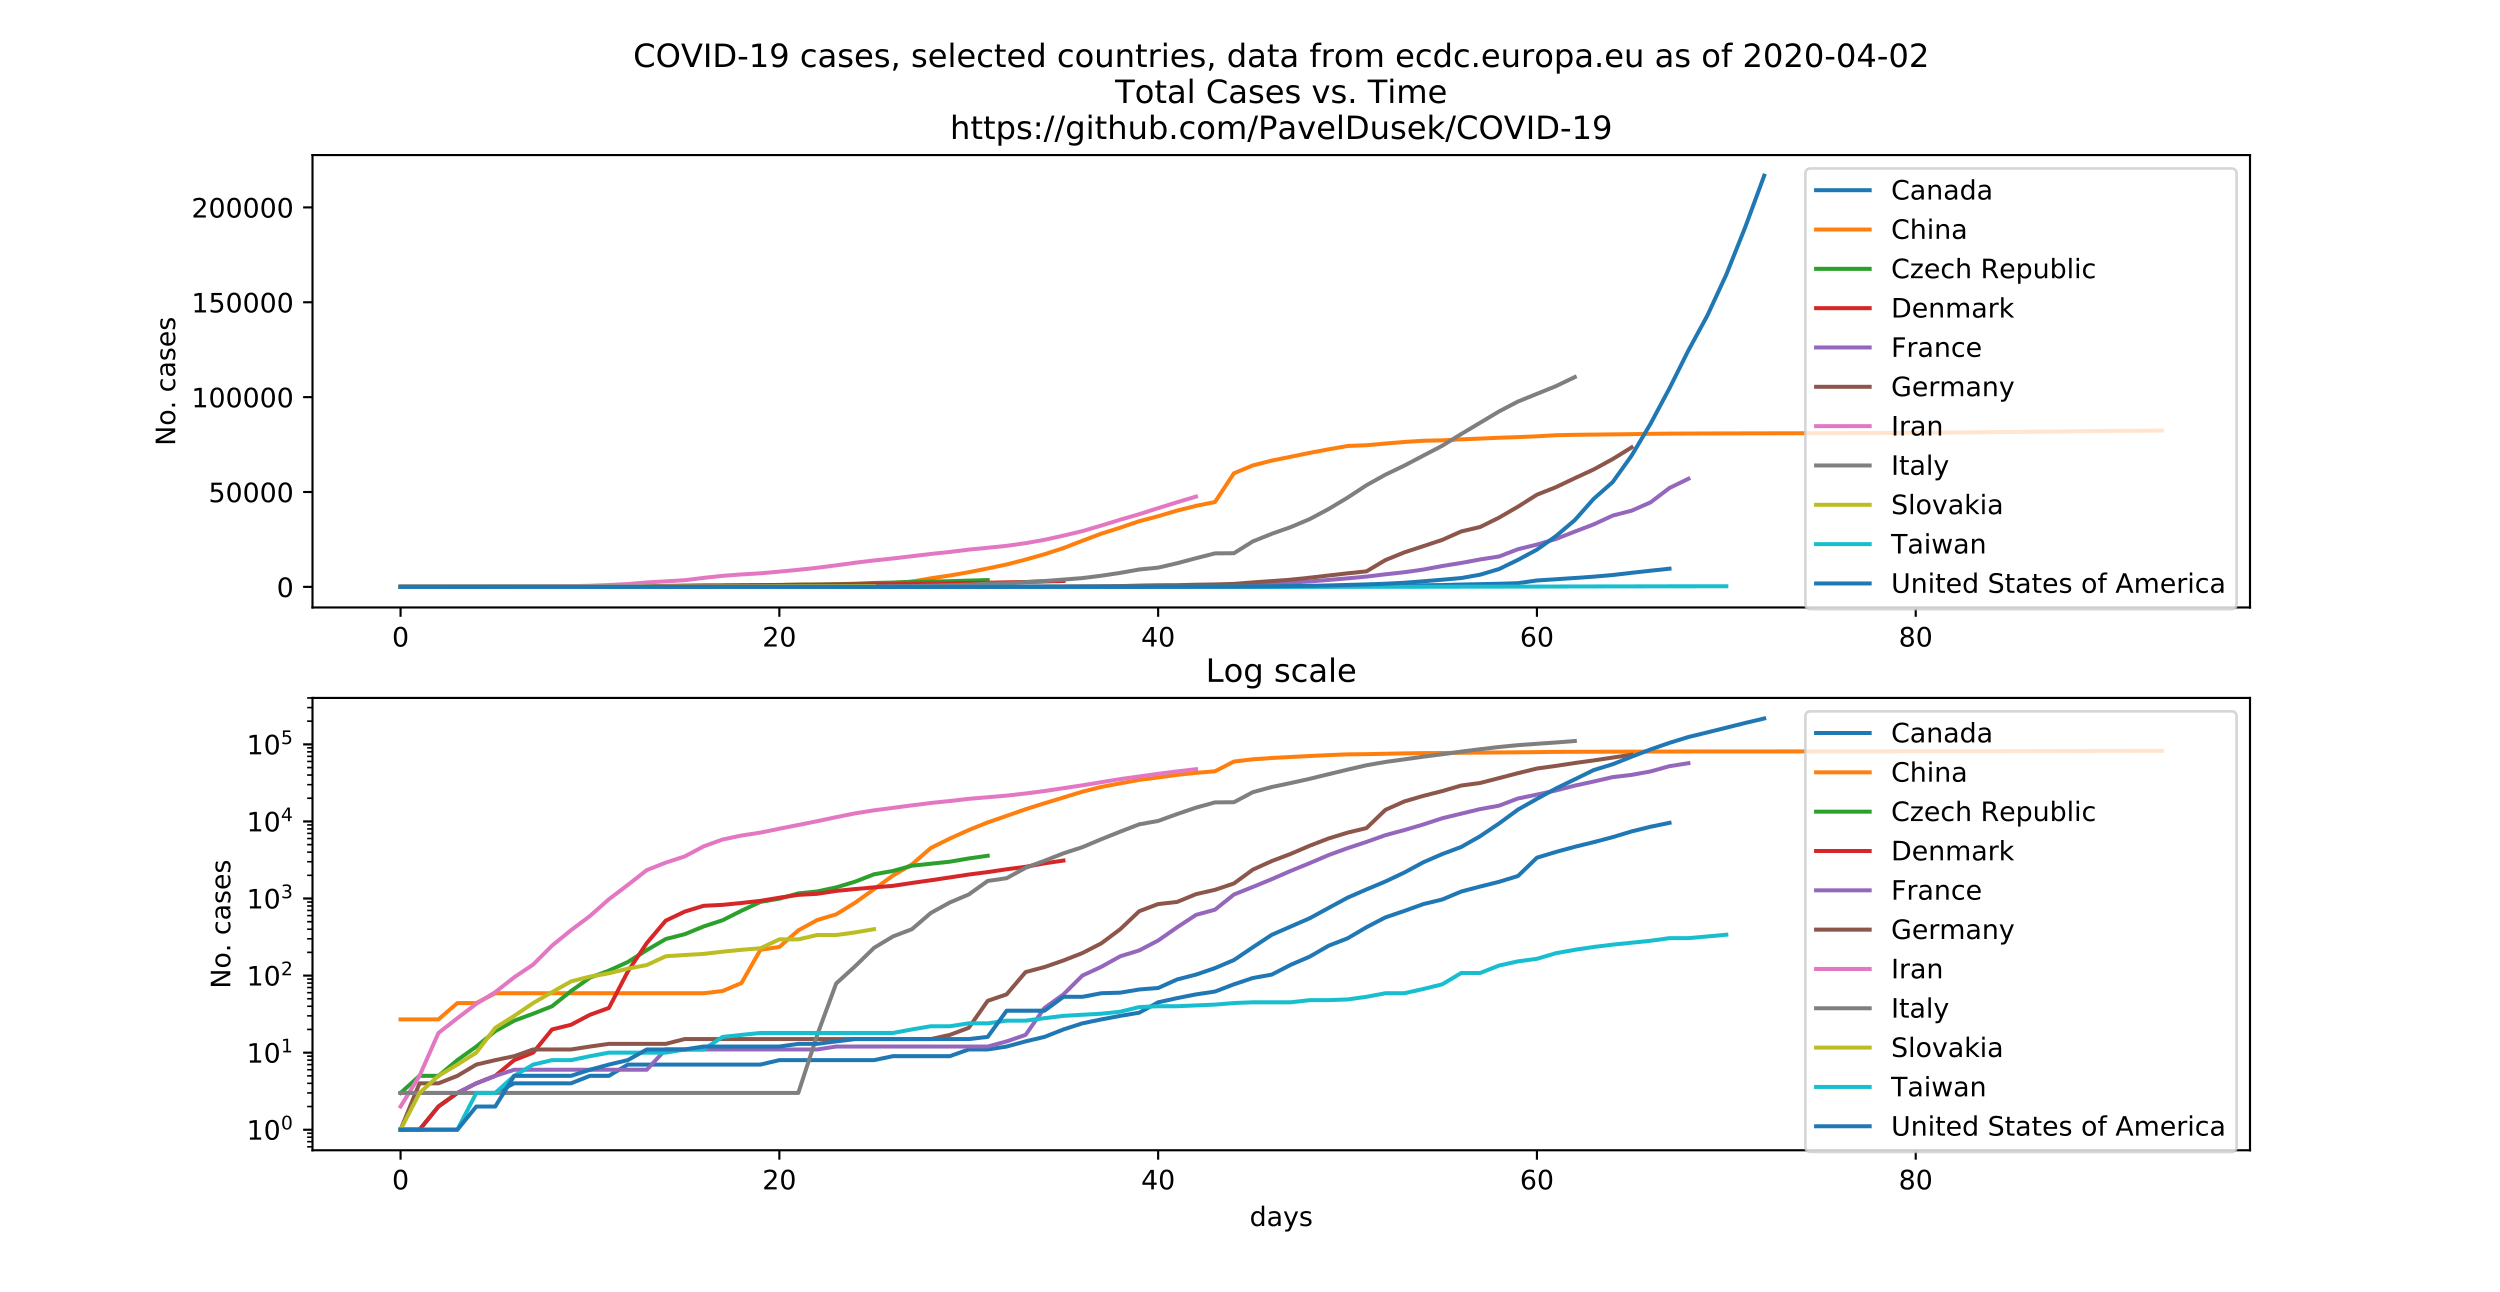 <?xml version="1.0" encoding="utf-8" standalone="no"?>
<!DOCTYPE svg PUBLIC "-//W3C//DTD SVG 1.1//EN"
  "http://www.w3.org/Graphics/SVG/1.1/DTD/svg11.dtd">
<!-- Created with matplotlib (https://matplotlib.org/) -->
<svg height="482.4pt" version="1.1" viewBox="0 0 933.12 482.4" width="933.12pt" xmlns="http://www.w3.org/2000/svg" xmlns:xlink="http://www.w3.org/1999/xlink">
 <defs>
  <style type="text/css">
*{stroke-linecap:butt;stroke-linejoin:round;}
  </style>
 </defs>
 <g id="figure_1">
  <g id="patch_1">
   <path d="M 0 482.4 
L 933.12 482.4 
L 933.12 0 
L 0 0 
z
" style="fill:#ffffff;"/>
  </g>
  <g id="axes_1">
   <g id="patch_2">
    <path d="M 116.64 226.728 
L 839.808 226.728 
L 839.808 57.888 
L 116.64 57.888 
z
" style="fill:#ffffff;"/>
   </g>
   <g id="matplotlib.axis_1">
    <g id="xtick_1">
     <g id="line2d_1">
      <defs>
       <path d="M 0 0 
L 0 3.5 
" id="mc3ef874812" style="stroke:#000000;stroke-width:0.8;"/>
      </defs>
      <g>
       <use style="stroke:#000000;stroke-width:0.8;" x="149.511" xlink:href="#mc3ef874812" y="226.728"/>
      </g>
     </g>
     <g id="text_1">
      <!-- 0 -->
      <defs>
       <path d="M 31.781 66.406 
Q 24.172 66.406 20.328 58.906 
Q 16.5 51.422 16.5 36.375 
Q 16.5 21.391 20.328 13.891 
Q 24.172 6.391 31.781 6.391 
Q 39.453 6.391 43.281 13.891 
Q 47.125 21.391 47.125 36.375 
Q 47.125 51.422 43.281 58.906 
Q 39.453 66.406 31.781 66.406 
z
M 31.781 74.219 
Q 44.047 74.219 50.516 64.516 
Q 56.984 54.828 56.984 36.375 
Q 56.984 17.969 50.516 8.266 
Q 44.047 -1.422 31.781 -1.422 
Q 19.531 -1.422 13.062 8.266 
Q 6.594 17.969 6.594 36.375 
Q 6.594 54.828 13.062 64.516 
Q 19.531 74.219 31.781 74.219 
z
" id="DejaVuSans-48"/>
      </defs>
      <g transform="translate(146.33 241.326)scale(0.1 -0.1)">
       <use xlink:href="#DejaVuSans-48"/>
      </g>
     </g>
    </g>
    <g id="xtick_2">
     <g id="line2d_2">
      <g>
       <use style="stroke:#000000;stroke-width:0.8;" x="290.893" xlink:href="#mc3ef874812" y="226.728"/>
      </g>
     </g>
     <g id="text_2">
      <!-- 20 -->
      <defs>
       <path d="M 19.188 8.297 
L 53.609 8.297 
L 53.609 0 
L 7.328 0 
L 7.328 8.297 
Q 12.938 14.109 22.625 23.891 
Q 32.328 33.688 34.812 36.531 
Q 39.547 41.844 41.422 45.531 
Q 43.312 49.219 43.312 52.781 
Q 43.312 58.594 39.234 62.25 
Q 35.156 65.922 28.609 65.922 
Q 23.969 65.922 18.812 64.312 
Q 13.672 62.703 7.812 59.422 
L 7.812 69.391 
Q 13.766 71.781 18.938 73 
Q 24.125 74.219 28.422 74.219 
Q 39.75 74.219 46.484 68.547 
Q 53.219 62.891 53.219 53.422 
Q 53.219 48.922 51.531 44.891 
Q 49.859 40.875 45.406 35.406 
Q 44.188 33.984 37.641 27.219 
Q 31.109 20.453 19.188 8.297 
z
" id="DejaVuSans-50"/>
      </defs>
      <g transform="translate(284.531 241.326)scale(0.1 -0.1)">
       <use xlink:href="#DejaVuSans-50"/>
       <use x="63.623" xlink:href="#DejaVuSans-48"/>
      </g>
     </g>
    </g>
    <g id="xtick_3">
     <g id="line2d_3">
      <g>
       <use style="stroke:#000000;stroke-width:0.8;" x="432.275" xlink:href="#mc3ef874812" y="226.728"/>
      </g>
     </g>
     <g id="text_3">
      <!-- 40 -->
      <defs>
       <path d="M 37.797 64.312 
L 12.891 25.391 
L 37.797 25.391 
z
M 35.203 72.906 
L 47.609 72.906 
L 47.609 25.391 
L 58.016 25.391 
L 58.016 17.188 
L 47.609 17.188 
L 47.609 0 
L 37.797 0 
L 37.797 17.188 
L 4.891 17.188 
L 4.891 26.703 
z
" id="DejaVuSans-52"/>
      </defs>
      <g transform="translate(425.912 241.326)scale(0.1 -0.1)">
       <use xlink:href="#DejaVuSans-52"/>
       <use x="63.623" xlink:href="#DejaVuSans-48"/>
      </g>
     </g>
    </g>
    <g id="xtick_4">
     <g id="line2d_4">
      <g>
       <use style="stroke:#000000;stroke-width:0.8;" x="573.657" xlink:href="#mc3ef874812" y="226.728"/>
      </g>
     </g>
     <g id="text_4">
      <!-- 60 -->
      <defs>
       <path d="M 33.016 40.375 
Q 26.375 40.375 22.484 35.828 
Q 18.609 31.297 18.609 23.391 
Q 18.609 15.531 22.484 10.953 
Q 26.375 6.391 33.016 6.391 
Q 39.656 6.391 43.531 10.953 
Q 47.406 15.531 47.406 23.391 
Q 47.406 31.297 43.531 35.828 
Q 39.656 40.375 33.016 40.375 
z
M 52.594 71.297 
L 52.594 62.312 
Q 48.875 64.062 45.094 64.984 
Q 41.312 65.922 37.594 65.922 
Q 27.828 65.922 22.672 59.328 
Q 17.531 52.734 16.797 39.406 
Q 19.672 43.656 24.016 45.922 
Q 28.375 48.188 33.594 48.188 
Q 44.578 48.188 50.953 41.516 
Q 57.328 34.859 57.328 23.391 
Q 57.328 12.156 50.688 5.359 
Q 44.047 -1.422 33.016 -1.422 
Q 20.359 -1.422 13.672 8.266 
Q 6.984 17.969 6.984 36.375 
Q 6.984 53.656 15.188 63.938 
Q 23.391 74.219 37.203 74.219 
Q 40.922 74.219 44.703 73.484 
Q 48.484 72.75 52.594 71.297 
z
" id="DejaVuSans-54"/>
      </defs>
      <g transform="translate(567.294 241.326)scale(0.1 -0.1)">
       <use xlink:href="#DejaVuSans-54"/>
       <use x="63.623" xlink:href="#DejaVuSans-48"/>
      </g>
     </g>
    </g>
    <g id="xtick_5">
     <g id="line2d_5">
      <g>
       <use style="stroke:#000000;stroke-width:0.8;" x="715.039" xlink:href="#mc3ef874812" y="226.728"/>
      </g>
     </g>
     <g id="text_5">
      <!-- 80 -->
      <defs>
       <path d="M 31.781 34.625 
Q 24.75 34.625 20.719 30.859 
Q 16.703 27.094 16.703 20.516 
Q 16.703 13.922 20.719 10.156 
Q 24.75 6.391 31.781 6.391 
Q 38.812 6.391 42.859 10.172 
Q 46.922 13.969 46.922 20.516 
Q 46.922 27.094 42.891 30.859 
Q 38.875 34.625 31.781 34.625 
z
M 21.922 38.812 
Q 15.578 40.375 12.031 44.719 
Q 8.5 49.078 8.5 55.328 
Q 8.5 64.062 14.719 69.141 
Q 20.953 74.219 31.781 74.219 
Q 42.672 74.219 48.875 69.141 
Q 55.078 64.062 55.078 55.328 
Q 55.078 49.078 51.531 44.719 
Q 48 40.375 41.703 38.812 
Q 48.828 37.156 52.797 32.312 
Q 56.781 27.484 56.781 20.516 
Q 56.781 9.906 50.312 4.234 
Q 43.844 -1.422 31.781 -1.422 
Q 19.734 -1.422 13.25 4.234 
Q 6.781 9.906 6.781 20.516 
Q 6.781 27.484 10.781 32.312 
Q 14.797 37.156 21.922 38.812 
z
M 18.312 54.391 
Q 18.312 48.734 21.844 45.562 
Q 25.391 42.391 31.781 42.391 
Q 38.141 42.391 41.719 45.562 
Q 45.312 48.734 45.312 54.391 
Q 45.312 60.062 41.719 63.234 
Q 38.141 66.406 31.781 66.406 
Q 25.391 66.406 21.844 63.234 
Q 18.312 60.062 18.312 54.391 
z
" id="DejaVuSans-56"/>
      </defs>
      <g transform="translate(708.676 241.326)scale(0.1 -0.1)">
       <use xlink:href="#DejaVuSans-56"/>
       <use x="63.623" xlink:href="#DejaVuSans-48"/>
      </g>
     </g>
    </g>
   </g>
   <g id="matplotlib.axis_2">
    <g id="ytick_1">
     <g id="line2d_6">
      <defs>
       <path d="M 0 0 
L -3.5 0 
" id="m7f30afa30a" style="stroke:#000000;stroke-width:0.8;"/>
      </defs>
      <g>
       <use style="stroke:#000000;stroke-width:0.8;" x="116.64" xlink:href="#m7f30afa30a" y="219.054"/>
      </g>
     </g>
     <g id="text_6">
      <!-- 0 -->
      <g transform="translate(103.278 222.853)scale(0.1 -0.1)">
       <use xlink:href="#DejaVuSans-48"/>
      </g>
     </g>
    </g>
    <g id="ytick_2">
     <g id="line2d_7">
      <g>
       <use style="stroke:#000000;stroke-width:0.8;" x="116.64" xlink:href="#m7f30afa30a" y="183.642"/>
      </g>
     </g>
     <g id="text_7">
      <!-- 50000 -->
      <defs>
       <path d="M 10.797 72.906 
L 49.516 72.906 
L 49.516 64.594 
L 19.828 64.594 
L 19.828 46.734 
Q 21.969 47.469 24.109 47.828 
Q 26.266 48.188 28.422 48.188 
Q 40.625 48.188 47.75 41.5 
Q 54.891 34.812 54.891 23.391 
Q 54.891 11.625 47.562 5.094 
Q 40.234 -1.422 26.906 -1.422 
Q 22.312 -1.422 17.547 -0.641 
Q 12.797 0.141 7.719 1.703 
L 7.719 11.625 
Q 12.109 9.234 16.797 8.062 
Q 21.484 6.891 26.703 6.891 
Q 35.156 6.891 40.078 11.328 
Q 45.016 15.766 45.016 23.391 
Q 45.016 31 40.078 35.438 
Q 35.156 39.891 26.703 39.891 
Q 22.75 39.891 18.812 39.016 
Q 14.891 38.141 10.797 36.281 
z
" id="DejaVuSans-53"/>
      </defs>
      <g transform="translate(77.828 187.441)scale(0.1 -0.1)">
       <use xlink:href="#DejaVuSans-53"/>
       <use x="63.623" xlink:href="#DejaVuSans-48"/>
       <use x="127.246" xlink:href="#DejaVuSans-48"/>
       <use x="190.869" xlink:href="#DejaVuSans-48"/>
       <use x="254.492" xlink:href="#DejaVuSans-48"/>
      </g>
     </g>
    </g>
    <g id="ytick_3">
     <g id="line2d_8">
      <g>
       <use style="stroke:#000000;stroke-width:0.8;" x="116.64" xlink:href="#m7f30afa30a" y="148.23"/>
      </g>
     </g>
     <g id="text_8">
      <!-- 100000 -->
      <defs>
       <path d="M 12.406 8.297 
L 28.516 8.297 
L 28.516 63.922 
L 10.984 60.406 
L 10.984 69.391 
L 28.422 72.906 
L 38.281 72.906 
L 38.281 8.297 
L 54.391 8.297 
L 54.391 0 
L 12.406 0 
z
" id="DejaVuSans-49"/>
      </defs>
      <g transform="translate(71.465 152.029)scale(0.1 -0.1)">
       <use xlink:href="#DejaVuSans-49"/>
       <use x="63.623" xlink:href="#DejaVuSans-48"/>
       <use x="127.246" xlink:href="#DejaVuSans-48"/>
       <use x="190.869" xlink:href="#DejaVuSans-48"/>
       <use x="254.492" xlink:href="#DejaVuSans-48"/>
       <use x="318.115" xlink:href="#DejaVuSans-48"/>
      </g>
     </g>
    </g>
    <g id="ytick_4">
     <g id="line2d_9">
      <g>
       <use style="stroke:#000000;stroke-width:0.8;" x="116.64" xlink:href="#m7f30afa30a" y="112.817"/>
      </g>
     </g>
     <g id="text_9">
      <!-- 150000 -->
      <g transform="translate(71.465 116.617)scale(0.1 -0.1)">
       <use xlink:href="#DejaVuSans-49"/>
       <use x="63.623" xlink:href="#DejaVuSans-53"/>
       <use x="127.246" xlink:href="#DejaVuSans-48"/>
       <use x="190.869" xlink:href="#DejaVuSans-48"/>
       <use x="254.492" xlink:href="#DejaVuSans-48"/>
       <use x="318.115" xlink:href="#DejaVuSans-48"/>
      </g>
     </g>
    </g>
    <g id="ytick_5">
     <g id="line2d_10">
      <g>
       <use style="stroke:#000000;stroke-width:0.8;" x="116.64" xlink:href="#m7f30afa30a" y="77.405"/>
      </g>
     </g>
     <g id="text_10">
      <!-- 200000 -->
      <g transform="translate(71.465 81.204)scale(0.1 -0.1)">
       <use xlink:href="#DejaVuSans-50"/>
       <use x="63.623" xlink:href="#DejaVuSans-48"/>
       <use x="127.246" xlink:href="#DejaVuSans-48"/>
       <use x="190.869" xlink:href="#DejaVuSans-48"/>
       <use x="254.492" xlink:href="#DejaVuSans-48"/>
       <use x="318.115" xlink:href="#DejaVuSans-48"/>
      </g>
     </g>
    </g>
    <g id="text_11">
     <!-- No. cases -->
     <defs>
      <path d="M 9.812 72.906 
L 23.094 72.906 
L 55.422 11.922 
L 55.422 72.906 
L 64.984 72.906 
L 64.984 0 
L 51.703 0 
L 19.391 60.984 
L 19.391 0 
L 9.812 0 
z
" id="DejaVuSans-78"/>
      <path d="M 30.609 48.391 
Q 23.391 48.391 19.188 42.75 
Q 14.984 37.109 14.984 27.297 
Q 14.984 17.484 19.156 11.844 
Q 23.344 6.203 30.609 6.203 
Q 37.797 6.203 41.984 11.859 
Q 46.188 17.531 46.188 27.297 
Q 46.188 37.016 41.984 42.703 
Q 37.797 48.391 30.609 48.391 
z
M 30.609 56 
Q 42.328 56 49.016 48.375 
Q 55.719 40.766 55.719 27.297 
Q 55.719 13.875 49.016 6.219 
Q 42.328 -1.422 30.609 -1.422 
Q 18.844 -1.422 12.172 6.219 
Q 5.516 13.875 5.516 27.297 
Q 5.516 40.766 12.172 48.375 
Q 18.844 56 30.609 56 
z
" id="DejaVuSans-111"/>
      <path d="M 10.688 12.406 
L 21 12.406 
L 21 0 
L 10.688 0 
z
" id="DejaVuSans-46"/>
      <path id="DejaVuSans-32"/>
      <path d="M 48.781 52.594 
L 48.781 44.188 
Q 44.969 46.297 41.141 47.344 
Q 37.312 48.391 33.406 48.391 
Q 24.656 48.391 19.812 42.844 
Q 14.984 37.312 14.984 27.297 
Q 14.984 17.281 19.812 11.734 
Q 24.656 6.203 33.406 6.203 
Q 37.312 6.203 41.141 7.25 
Q 44.969 8.297 48.781 10.406 
L 48.781 2.094 
Q 45.016 0.344 40.984 -0.531 
Q 36.969 -1.422 32.422 -1.422 
Q 20.062 -1.422 12.781 6.344 
Q 5.516 14.109 5.516 27.297 
Q 5.516 40.672 12.859 48.328 
Q 20.219 56 33.016 56 
Q 37.156 56 41.109 55.141 
Q 45.062 54.297 48.781 52.594 
z
" id="DejaVuSans-99"/>
      <path d="M 34.281 27.484 
Q 23.391 27.484 19.188 25 
Q 14.984 22.516 14.984 16.5 
Q 14.984 11.719 18.141 8.906 
Q 21.297 6.109 26.703 6.109 
Q 34.188 6.109 38.703 11.406 
Q 43.219 16.703 43.219 25.484 
L 43.219 27.484 
z
M 52.203 31.203 
L 52.203 0 
L 43.219 0 
L 43.219 8.297 
Q 40.141 3.328 35.547 0.953 
Q 30.953 -1.422 24.312 -1.422 
Q 15.922 -1.422 10.953 3.297 
Q 6 8.016 6 15.922 
Q 6 25.141 12.172 29.828 
Q 18.359 34.516 30.609 34.516 
L 43.219 34.516 
L 43.219 35.406 
Q 43.219 41.609 39.141 45 
Q 35.062 48.391 27.688 48.391 
Q 23 48.391 18.547 47.266 
Q 14.109 46.141 10.016 43.891 
L 10.016 52.203 
Q 14.938 54.109 19.578 55.047 
Q 24.219 56 28.609 56 
Q 40.484 56 46.344 49.844 
Q 52.203 43.703 52.203 31.203 
z
" id="DejaVuSans-97"/>
      <path d="M 44.281 53.078 
L 44.281 44.578 
Q 40.484 46.531 36.375 47.5 
Q 32.281 48.484 27.875 48.484 
Q 21.188 48.484 17.844 46.438 
Q 14.5 44.391 14.5 40.281 
Q 14.5 37.156 16.891 35.375 
Q 19.281 33.594 26.516 31.984 
L 29.594 31.297 
Q 39.156 29.25 43.188 25.516 
Q 47.219 21.781 47.219 15.094 
Q 47.219 7.469 41.188 3.016 
Q 35.156 -1.422 24.609 -1.422 
Q 20.219 -1.422 15.453 -0.562 
Q 10.688 0.297 5.422 2 
L 5.422 11.281 
Q 10.406 8.688 15.234 7.391 
Q 20.062 6.109 24.812 6.109 
Q 31.156 6.109 34.562 8.281 
Q 37.984 10.453 37.984 14.406 
Q 37.984 18.062 35.516 20.016 
Q 33.062 21.969 24.703 23.781 
L 21.578 24.516 
Q 13.234 26.266 9.516 29.906 
Q 5.812 33.547 5.812 39.891 
Q 5.812 47.609 11.281 51.797 
Q 16.75 56 26.812 56 
Q 31.781 56 36.172 55.266 
Q 40.578 54.547 44.281 53.078 
z
" id="DejaVuSans-115"/>
      <path d="M 56.203 29.594 
L 56.203 25.203 
L 14.891 25.203 
Q 15.484 15.922 20.484 11.062 
Q 25.484 6.203 34.422 6.203 
Q 39.594 6.203 44.453 7.469 
Q 49.312 8.734 54.109 11.281 
L 54.109 2.781 
Q 49.266 0.734 44.188 -0.344 
Q 39.109 -1.422 33.891 -1.422 
Q 20.797 -1.422 13.156 6.188 
Q 5.516 13.812 5.516 26.812 
Q 5.516 40.234 12.766 48.109 
Q 20.016 56 32.328 56 
Q 43.359 56 49.781 48.891 
Q 56.203 41.797 56.203 29.594 
z
M 47.219 32.234 
Q 47.125 39.594 43.094 43.984 
Q 39.062 48.391 32.422 48.391 
Q 24.906 48.391 20.391 44.141 
Q 15.875 39.891 15.188 32.172 
z
" id="DejaVuSans-101"/>
     </defs>
     <g transform="translate(65.385 166.385)rotate(-90)scale(0.1 -0.1)">
      <use xlink:href="#DejaVuSans-78"/>
      <use x="74.805" xlink:href="#DejaVuSans-111"/>
      <use x="135.971" xlink:href="#DejaVuSans-46"/>
      <use x="167.758" xlink:href="#DejaVuSans-32"/>
      <use x="199.545" xlink:href="#DejaVuSans-99"/>
      <use x="254.525" xlink:href="#DejaVuSans-97"/>
      <use x="315.805" xlink:href="#DejaVuSans-115"/>
      <use x="367.904" xlink:href="#DejaVuSans-101"/>
      <use x="429.428" xlink:href="#DejaVuSans-115"/>
     </g>
    </g>
   </g>
   <g id="line2d_11">
    <path clip-path="url(#pdf96f3378a)" d="M 149.511 219.053 
L 156.58 219.053 
L 163.649 219.053 
L 170.719 219.052 
L 177.788 219.052 
L 184.857 219.052 
L 191.926 219.051 
L 198.995 219.051 
L 206.064 219.051 
L 213.133 219.051 
L 220.202 219.051 
L 227.271 219.051 
L 234.34 219.049 
L 241.409 219.049 
L 248.479 219.049 
L 255.548 219.049 
L 262.617 219.049 
L 269.686 219.049 
L 276.755 219.049 
L 283.824 219.049 
L 290.893 219.048 
L 297.962 219.048 
L 305.031 219.048 
L 312.1 219.048 
L 319.169 219.048 
L 326.239 219.048 
L 333.308 219.048 
L 340.377 219.048 
L 347.446 219.048 
L 354.515 219.048 
L 361.584 219.046 
L 368.653 219.046 
L 375.722 219.046 
L 382.791 219.044 
L 389.86 219.043 
L 396.929 219.04 
L 403.999 219.037 
L 411.068 219.035 
L 418.137 219.033 
L 425.206 219.031 
L 432.275 219.022 
L 439.344 219.018 
L 446.413 219.014 
L 453.482 219.01 
L 460.551 219 
L 467.62 218.988 
L 474.689 218.981 
L 481.759 218.956 
L 488.828 218.93 
L 495.897 218.881 
L 502.966 218.839 
L 510.035 218.754 
L 517.104 218.651 
L 524.173 218.565 
L 531.242 218.455 
L 538.311 218.366 
L 545.38 218.182 
L 552.449 218.041 
L 559.519 217.888 
L 566.588 217.667 
L 573.657 216.657 
L 580.726 216.208 
L 587.795 215.733 
L 594.864 215.24 
L 601.933 214.624 
L 609.002 213.796 
L 616.071 213.009 
L 623.14 212.259 
" style="fill:none;stroke:#1f77b4;stroke-linecap:square;stroke-width:1.5;"/>
   </g>
   <g id="line2d_12">
    <path clip-path="url(#pdf96f3378a)" d="M 149.511 219.035 
L 156.58 219.035 
L 163.649 219.035 
L 170.719 219.023 
L 177.788 219.023 
L 184.857 219.012 
L 191.926 219.012 
L 198.995 219.012 
L 206.064 219.012 
L 213.133 219.012 
L 220.202 219.012 
L 227.271 219.012 
L 234.34 219.012 
L 241.409 219.012 
L 248.479 219.012 
L 255.548 219.012 
L 262.617 219.012 
L 269.686 219.01 
L 276.755 218.998 
L 283.824 218.901 
L 290.893 218.888 
L 297.962 218.781 
L 305.031 218.682 
L 312.1 218.613 
L 319.169 218.429 
L 326.239 218.117 
L 333.308 217.646 
L 340.377 217.089 
L 347.446 215.847 
L 354.515 214.809 
L 361.584 213.577 
L 368.653 212.174 
L 375.722 210.69 
L 382.791 208.856 
L 389.86 206.865 
L 396.929 204.572 
L 403.999 201.83 
L 411.068 199.19 
L 418.137 196.952 
L 425.206 194.531 
L 432.275 192.685 
L 439.344 190.578 
L 446.413 188.815 
L 453.482 187.379 
L 460.551 176.655 
L 467.62 173.712 
L 474.689 171.914 
L 481.759 170.493 
L 488.828 169.039 
L 495.897 167.701 
L 502.966 166.461 
L 510.035 166.182 
L 517.104 165.551 
L 524.173 164.966 
L 531.242 164.508 
L 538.311 164.354 
L 545.38 163.989 
L 552.449 163.698 
L 559.519 163.388 
L 566.588 163.154 
L 573.657 162.851 
L 580.726 162.445 
L 587.795 162.3 
L 594.864 162.21 
L 601.933 162.125 
L 609.002 162.043 
L 616.071 161.922 
L 623.14 161.851 
L 630.209 161.818 
L 637.279 161.786 
L 644.348 161.772 
L 651.417 161.751 
L 658.486 161.734 
L 665.555 161.719 
L 672.624 161.705 
L 679.693 161.69 
L 686.762 161.672 
L 693.831 161.642 
L 700.9 161.625 
L 707.969 161.594 
L 715.039 161.524 
L 722.108 161.487 
L 729.177 161.441 
L 736.246 161.344 
L 743.315 161.295 
L 750.384 161.239 
L 757.453 161.167 
L 764.522 161.101 
L 771.591 161.016 
L 778.66 160.936 
L 785.729 160.867 
L 792.799 160.807 
L 799.868 160.769 
L 806.937 160.698 
" style="fill:none;stroke:#ff7f0e;stroke-linecap:square;stroke-width:1.5;"/>
   </g>
   <g id="line2d_13">
    <path clip-path="url(#pdf96f3378a)" d="M 149.511 219.052 
L 156.58 219.051 
L 163.649 219.051 
L 170.719 219.048 
L 177.788 219.046 
L 184.857 219.041 
L 191.926 219.036 
L 198.995 219.031 
L 206.064 219.026 
L 213.133 219.01 
L 220.202 218.988 
L 227.271 218.972 
L 234.34 218.948 
L 241.409 218.903 
L 248.479 218.843 
L 255.548 218.811 
L 262.617 218.747 
L 269.686 218.684 
L 276.755 218.563 
L 283.824 218.414 
L 290.893 218.349 
L 297.962 218.229 
L 305.031 218.179 
L 312.1 218.067 
L 319.169 217.883 
L 326.239 217.594 
L 333.308 217.44 
L 340.377 217.168 
L 347.446 217.051 
L 354.515 216.928 
L 361.584 216.711 
L 368.653 216.512 
" style="fill:none;stroke:#2ca02c;stroke-linecap:square;stroke-width:1.5;"/>
   </g>
   <g id="line2d_14">
    <path clip-path="url(#pdf96f3378a)" d="M 149.511 219.053 
L 156.58 219.053 
L 163.649 219.053 
L 170.719 219.052 
L 177.788 219.051 
L 184.857 219.051 
L 191.926 219.048 
L 198.995 219.047 
L 206.064 219.04 
L 213.133 219.038 
L 220.202 219.032 
L 227.271 219.027 
L 234.34 218.974 
L 241.409 218.867 
L 248.479 218.689 
L 255.548 218.575 
L 262.617 218.485 
L 269.686 218.468 
L 276.755 218.434 
L 283.824 218.394 
L 290.893 218.329 
L 297.962 218.264 
L 305.031 218.239 
L 312.1 218.165 
L 319.169 218.115 
L 326.239 218.066 
L 333.308 218.02 
L 340.377 217.927 
L 347.446 217.833 
L 354.515 217.725 
L 361.584 217.605 
L 368.653 217.495 
L 375.722 217.358 
L 382.791 217.229 
L 389.86 217.029 
L 396.929 216.854 
" style="fill:none;stroke:#d62728;stroke-linecap:square;stroke-width:1.5;"/>
   </g>
   <g id="line2d_15">
    <path clip-path="url(#pdf96f3378a)" d="M 149.511 219.052 
L 156.58 219.052 
L 163.649 219.052 
L 170.719 219.052 
L 177.788 219.051 
L 184.857 219.051 
L 191.926 219.05 
L 198.995 219.05 
L 206.064 219.05 
L 213.133 219.05 
L 220.202 219.05 
L 227.271 219.05 
L 234.34 219.05 
L 241.409 219.05 
L 248.479 219.046 
L 255.548 219.046 
L 262.617 219.046 
L 269.686 219.046 
L 276.755 219.046 
L 283.824 219.046 
L 290.893 219.046 
L 297.962 219.046 
L 305.031 219.046 
L 312.1 219.046 
L 319.169 219.046 
L 326.239 219.046 
L 333.308 219.046 
L 340.377 219.046 
L 347.446 219.046 
L 354.515 219.046 
L 361.584 219.046 
L 368.653 219.046 
L 375.722 219.044 
L 382.791 219.042 
L 389.86 219.027 
L 396.929 219.014 
L 403.999 218.983 
L 411.068 218.962 
L 418.137 218.928 
L 425.206 218.904 
L 432.275 218.852 
L 439.344 218.755 
L 446.413 218.62 
L 453.482 218.547 
L 460.551 218.257 
L 467.62 218.054 
L 474.689 217.791 
L 481.759 217.439 
L 488.828 217.017 
L 495.897 216.461 
L 502.966 215.868 
L 510.035 215.213 
L 517.104 214.356 
L 524.173 213.579 
L 531.242 212.585 
L 538.311 211.267 
L 545.38 210.122 
L 552.449 208.814 
L 559.519 207.709 
L 566.588 204.991 
L 573.657 203.259 
L 580.726 201.183 
L 587.795 198.405 
L 594.864 195.708 
L 601.933 192.442 
L 609.002 190.601 
L 616.071 187.502 
L 623.14 182.135 
L 630.209 178.692 
" style="fill:none;stroke:#9467bd;stroke-linecap:square;stroke-width:1.5;"/>
   </g>
   <g id="line2d_16">
    <path clip-path="url(#pdf96f3378a)" d="M 149.511 219.053 
L 156.58 219.051 
L 163.649 219.051 
L 170.719 219.051 
L 177.788 219.049 
L 184.857 219.048 
L 191.926 219.048 
L 198.995 219.046 
L 206.064 219.046 
L 213.133 219.046 
L 220.202 219.046 
L 227.271 219.045 
L 234.34 219.045 
L 241.409 219.045 
L 248.479 219.045 
L 255.548 219.044 
L 262.617 219.044 
L 269.686 219.044 
L 276.755 219.044 
L 283.824 219.044 
L 290.893 219.044 
L 297.962 219.044 
L 305.031 219.044 
L 312.1 219.044 
L 319.169 219.044 
L 326.239 219.044 
L 333.308 219.044 
L 340.377 219.044 
L 347.446 219.044 
L 354.515 219.042 
L 361.584 219.039 
L 368.653 219.021 
L 375.722 219.014 
L 382.791 218.976 
L 389.86 218.963 
L 396.929 218.943 
L 403.999 218.915 
L 411.068 218.869 
L 418.137 218.771 
L 425.206 218.57 
L 432.275 218.454 
L 439.344 218.415 
L 446.413 218.247 
L 453.482 218.136 
L 460.551 217.944 
L 467.62 217.376 
L 474.689 216.886 
L 481.759 216.366 
L 488.828 215.628 
L 495.897 214.796 
L 502.966 213.986 
L 510.035 213.248 
L 517.104 209.041 
L 524.173 206.173 
L 531.242 203.853 
L 538.311 201.508 
L 545.38 198.365 
L 552.449 196.706 
L 559.519 193.198 
L 566.588 189.104 
L 573.657 184.646 
L 580.726 181.838 
L 587.795 178.473 
L 594.864 175.205 
L 601.933 171.343 
L 609.002 166.983 
" style="fill:none;stroke:#8c564b;stroke-linecap:square;stroke-width:1.5;"/>
   </g>
   <g id="line2d_17">
    <path clip-path="url(#pdf96f3378a)" d="M 149.511 219.053 
L 156.58 219.051 
L 163.649 219.041 
L 170.719 219.034 
L 177.788 219.024 
L 184.857 219.011 
L 191.926 218.987 
L 198.995 218.956 
L 206.064 218.881 
L 213.133 218.779 
L 220.202 218.634 
L 227.271 218.361 
L 234.34 217.991 
L 241.409 217.4 
L 248.479 216.985 
L 255.548 216.566 
L 262.617 215.692 
L 269.686 214.93 
L 276.755 214.404 
L 283.824 213.982 
L 290.893 213.358 
L 297.962 212.68 
L 305.031 211.919 
L 312.1 211.006 
L 319.169 210.039 
L 326.239 209.183 
L 333.308 208.437 
L 340.377 207.603 
L 347.446 206.758 
L 354.515 206.017 
L 361.584 205.141 
L 368.653 204.457 
L 375.722 203.729 
L 382.791 202.73 
L 389.86 201.482 
L 396.929 199.92 
L 403.999 198.228 
L 411.068 196.155 
L 418.137 193.977 
L 425.206 191.922 
L 432.275 189.666 
L 439.344 187.462 
L 446.413 185.347 
" style="fill:none;stroke:#e377c2;stroke-linecap:square;stroke-width:1.5;"/>
   </g>
   <g id="line2d_18">
    <path clip-path="url(#pdf96f3378a)" d="M 149.511 219.052 
L 156.58 219.052 
L 163.649 219.052 
L 170.719 219.052 
L 177.788 219.052 
L 184.857 219.052 
L 191.926 219.052 
L 198.995 219.052 
L 206.064 219.052 
L 213.133 219.052 
L 220.202 219.052 
L 227.271 219.052 
L 234.34 219.052 
L 241.409 219.052 
L 248.479 219.052 
L 255.548 219.052 
L 262.617 219.052 
L 269.686 219.052 
L 276.755 219.052 
L 283.824 219.052 
L 290.893 219.052 
L 297.962 219.052 
L 305.031 219.042 
L 312.1 218.998 
L 319.169 218.961 
L 326.239 218.892 
L 333.308 218.826 
L 340.377 218.771 
L 347.446 218.594 
L 354.515 218.425 
L 361.584 218.255 
L 368.653 217.858 
L 375.722 217.755 
L 382.791 217.282 
L 389.86 216.866 
L 396.929 216.322 
L 403.999 215.771 
L 411.068 214.888 
L 418.137 213.831 
L 425.206 212.558 
L 432.275 211.866 
L 439.344 210.228 
L 446.413 208.35 
L 453.482 206.547 
L 460.551 206.483 
L 467.62 202.07 
L 474.689 199.237 
L 481.759 196.74 
L 488.828 193.761 
L 495.897 189.991 
L 502.966 185.752 
L 510.035 181.108 
L 517.104 177.17 
L 524.173 173.778 
L 531.242 170.061 
L 538.311 166.371 
L 545.38 162.013 
L 552.449 157.792 
L 559.519 153.561 
L 566.588 149.866 
L 573.657 146.998 
L 580.726 144.127 
L 587.795 140.741 
" style="fill:none;stroke:#7f7f7f;stroke-linecap:square;stroke-width:1.5;"/>
   </g>
   <g id="line2d_19">
    <path clip-path="url(#pdf96f3378a)" d="M 149.511 219.053 
L 156.58 219.052 
L 163.649 219.051 
L 170.719 219.049 
L 177.788 219.047 
L 184.857 219.039 
L 191.926 219.033 
L 198.995 219.023 
L 206.064 219.011 
L 213.133 218.995 
L 220.202 218.985 
L 227.271 218.978 
L 234.34 218.967 
L 241.409 218.957 
L 248.479 218.928 
L 255.548 218.923 
L 262.617 218.919 
L 269.686 218.91 
L 276.755 218.901 
L 283.824 218.894 
L 290.893 218.845 
L 297.962 218.845 
L 305.031 218.816 
L 312.1 218.816 
L 319.169 218.797 
L 326.239 218.771 
" style="fill:none;stroke:#bcbd22;stroke-linecap:square;stroke-width:1.5;"/>
   </g>
   <g id="line2d_20">
    <path clip-path="url(#pdf96f3378a)" d="M 149.511 219.053 
L 156.58 219.053 
L 163.649 219.053 
L 170.719 219.053 
L 177.788 219.052 
L 184.857 219.052 
L 191.926 219.051 
L 198.995 219.049 
L 206.064 219.048 
L 213.133 219.048 
L 220.202 219.048 
L 227.271 219.047 
L 234.34 219.047 
L 241.409 219.047 
L 248.479 219.047 
L 255.548 219.046 
L 262.617 219.046 
L 269.686 219.043 
L 276.755 219.042 
L 283.824 219.041 
L 290.893 219.041 
L 297.962 219.041 
L 305.031 219.041 
L 312.1 219.041 
L 319.169 219.041 
L 326.239 219.041 
L 333.308 219.041 
L 340.377 219.04 
L 347.446 219.039 
L 354.515 219.039 
L 361.584 219.037 
L 368.653 219.037 
L 375.722 219.036 
L 382.791 219.036 
L 389.86 219.034 
L 396.929 219.033 
L 403.999 219.032 
L 411.068 219.031 
L 418.137 219.03 
L 425.206 219.027 
L 432.275 219.026 
L 439.344 219.026 
L 446.413 219.025 
L 453.482 219.024 
L 460.551 219.023 
L 467.62 219.022 
L 474.689 219.022 
L 481.759 219.022 
L 488.828 219.02 
L 495.897 219.02 
L 502.966 219.019 
L 510.035 219.017 
L 517.104 219.012 
L 524.173 219.012 
L 531.242 219.007 
L 538.311 219 
L 545.38 218.978 
L 552.449 218.978 
L 559.519 218.959 
L 566.588 218.946 
L 573.657 218.937 
L 580.726 218.916 
L 587.795 218.901 
L 594.864 218.888 
L 601.933 218.876 
L 609.002 218.865 
L 616.071 218.854 
L 623.14 218.837 
L 630.209 218.837 
L 637.279 218.826 
L 644.348 218.814 
" style="fill:none;stroke:#17becf;stroke-linecap:square;stroke-width:1.5;"/>
   </g>
   <g id="line2d_21">
    <path clip-path="url(#pdf96f3378a)" d="M 149.511 219.053 
L 156.58 219.053 
L 163.649 219.053 
L 170.719 219.053 
L 177.788 219.053 
L 184.857 219.053 
L 191.926 219.051 
L 198.995 219.051 
L 206.064 219.051 
L 213.133 219.051 
L 220.202 219.05 
L 227.271 219.049 
L 234.34 219.048 
L 241.409 219.046 
L 248.479 219.046 
L 255.548 219.046 
L 262.617 219.046 
L 269.686 219.046 
L 276.755 219.046 
L 283.824 219.046 
L 290.893 219.046 
L 297.962 219.045 
L 305.031 219.045 
L 312.1 219.044 
L 319.169 219.044 
L 326.239 219.044 
L 333.308 219.044 
L 340.377 219.044 
L 347.446 219.044 
L 354.515 219.044 
L 361.584 219.044 
L 368.653 219.043 
L 375.722 219.029 
L 382.791 219.029 
L 389.86 219.029 
L 396.929 219.017 
L 403.999 219.017 
L 411.068 219.012 
L 418.137 219.012 
L 425.206 219.007 
L 432.275 219.005 
L 439.344 218.991 
L 446.413 218.981 
L 453.482 218.966 
L 460.551 218.942 
L 467.62 218.889 
L 474.689 218.815 
L 481.759 218.747 
L 488.828 218.662 
L 495.897 218.52 
L 502.966 218.328 
L 510.035 218.125 
L 517.104 217.876 
L 524.173 217.514 
L 531.242 216.964 
L 538.311 216.381 
L 545.38 215.753 
L 552.449 214.502 
L 559.519 212.386 
L 566.588 208.962 
L 573.657 205.156 
L 580.726 200.111 
L 587.795 194.12 
L 594.864 186.162 
L 601.933 179.937 
L 609.002 170.048 
L 616.071 158.151 
L 623.14 144.911 
L 630.209 130.761 
L 637.279 117.757 
L 644.348 102.463 
L 651.417 84.758 
L 658.486 65.563 
" style="fill:none;stroke:#1f77b4;stroke-linecap:square;stroke-width:1.5;"/>
   </g>
   <g id="patch_3">
    <path d="M 116.64 226.728 
L 116.64 57.888 
" style="fill:none;stroke:#000000;stroke-linecap:square;stroke-linejoin:miter;stroke-width:0.8;"/>
   </g>
   <g id="patch_4">
    <path d="M 839.808 226.728 
L 839.808 57.888 
" style="fill:none;stroke:#000000;stroke-linecap:square;stroke-linejoin:miter;stroke-width:0.8;"/>
   </g>
   <g id="patch_5">
    <path d="M 116.64 226.728 
L 839.808 226.728 
" style="fill:none;stroke:#000000;stroke-linecap:square;stroke-linejoin:miter;stroke-width:0.8;"/>
   </g>
   <g id="patch_6">
    <path d="M 116.64 57.888 
L 839.808 57.888 
" style="fill:none;stroke:#000000;stroke-linecap:square;stroke-linejoin:miter;stroke-width:0.8;"/>
   </g>
   <g id="text_12">
    <!-- COVID-19 cases, selected countries, data from ecdc.europa.eu as of 2020-04-02 -->
    <defs>
     <path d="M 64.406 67.281 
L 64.406 56.891 
Q 59.422 61.531 53.781 63.812 
Q 48.141 66.109 41.797 66.109 
Q 29.297 66.109 22.656 58.469 
Q 16.016 50.828 16.016 36.375 
Q 16.016 21.969 22.656 14.328 
Q 29.297 6.688 41.797 6.688 
Q 48.141 6.688 53.781 8.984 
Q 59.422 11.281 64.406 15.922 
L 64.406 5.609 
Q 59.234 2.094 53.438 0.328 
Q 47.656 -1.422 41.219 -1.422 
Q 24.656 -1.422 15.125 8.703 
Q 5.609 18.844 5.609 36.375 
Q 5.609 53.953 15.125 64.078 
Q 24.656 74.219 41.219 74.219 
Q 47.75 74.219 53.531 72.484 
Q 59.328 70.75 64.406 67.281 
z
" id="DejaVuSans-67"/>
     <path d="M 39.406 66.219 
Q 28.656 66.219 22.328 58.203 
Q 16.016 50.203 16.016 36.375 
Q 16.016 22.609 22.328 14.594 
Q 28.656 6.594 39.406 6.594 
Q 50.141 6.594 56.422 14.594 
Q 62.703 22.609 62.703 36.375 
Q 62.703 50.203 56.422 58.203 
Q 50.141 66.219 39.406 66.219 
z
M 39.406 74.219 
Q 54.734 74.219 63.906 63.938 
Q 73.094 53.656 73.094 36.375 
Q 73.094 19.141 63.906 8.859 
Q 54.734 -1.422 39.406 -1.422 
Q 24.031 -1.422 14.812 8.828 
Q 5.609 19.094 5.609 36.375 
Q 5.609 53.656 14.812 63.938 
Q 24.031 74.219 39.406 74.219 
z
" id="DejaVuSans-79"/>
     <path d="M 28.609 0 
L 0.781 72.906 
L 11.078 72.906 
L 34.188 11.531 
L 57.328 72.906 
L 67.578 72.906 
L 39.797 0 
z
" id="DejaVuSans-86"/>
     <path d="M 9.812 72.906 
L 19.672 72.906 
L 19.672 0 
L 9.812 0 
z
" id="DejaVuSans-73"/>
     <path d="M 19.672 64.797 
L 19.672 8.109 
L 31.594 8.109 
Q 46.688 8.109 53.688 14.938 
Q 60.688 21.781 60.688 36.531 
Q 60.688 51.172 53.688 57.984 
Q 46.688 64.797 31.594 64.797 
z
M 9.812 72.906 
L 30.078 72.906 
Q 51.266 72.906 61.172 64.094 
Q 71.094 55.281 71.094 36.531 
Q 71.094 17.672 61.125 8.828 
Q 51.172 0 30.078 0 
L 9.812 0 
z
" id="DejaVuSans-68"/>
     <path d="M 4.891 31.391 
L 31.203 31.391 
L 31.203 23.391 
L 4.891 23.391 
z
" id="DejaVuSans-45"/>
     <path d="M 10.984 1.516 
L 10.984 10.5 
Q 14.703 8.734 18.5 7.812 
Q 22.312 6.891 25.984 6.891 
Q 35.75 6.891 40.891 13.453 
Q 46.047 20.016 46.781 33.406 
Q 43.953 29.203 39.594 26.953 
Q 35.25 24.703 29.984 24.703 
Q 19.047 24.703 12.672 31.312 
Q 6.297 37.938 6.297 49.422 
Q 6.297 60.641 12.938 67.422 
Q 19.578 74.219 30.609 74.219 
Q 43.266 74.219 49.922 64.516 
Q 56.594 54.828 56.594 36.375 
Q 56.594 19.141 48.406 8.859 
Q 40.234 -1.422 26.422 -1.422 
Q 22.703 -1.422 18.891 -0.688 
Q 15.094 0.047 10.984 1.516 
z
M 30.609 32.422 
Q 37.25 32.422 41.125 36.953 
Q 45.016 41.5 45.016 49.422 
Q 45.016 57.281 41.125 61.844 
Q 37.25 66.406 30.609 66.406 
Q 23.969 66.406 20.094 61.844 
Q 16.219 57.281 16.219 49.422 
Q 16.219 41.5 20.094 36.953 
Q 23.969 32.422 30.609 32.422 
z
" id="DejaVuSans-57"/>
     <path d="M 11.719 12.406 
L 22.016 12.406 
L 22.016 4 
L 14.016 -11.625 
L 7.719 -11.625 
L 11.719 4 
z
" id="DejaVuSans-44"/>
     <path d="M 9.422 75.984 
L 18.406 75.984 
L 18.406 0 
L 9.422 0 
z
" id="DejaVuSans-108"/>
     <path d="M 18.312 70.219 
L 18.312 54.688 
L 36.812 54.688 
L 36.812 47.703 
L 18.312 47.703 
L 18.312 18.016 
Q 18.312 11.328 20.141 9.422 
Q 21.969 7.516 27.594 7.516 
L 36.812 7.516 
L 36.812 0 
L 27.594 0 
Q 17.188 0 13.234 3.875 
Q 9.281 7.766 9.281 18.016 
L 9.281 47.703 
L 2.688 47.703 
L 2.688 54.688 
L 9.281 54.688 
L 9.281 70.219 
z
" id="DejaVuSans-116"/>
     <path d="M 45.406 46.391 
L 45.406 75.984 
L 54.391 75.984 
L 54.391 0 
L 45.406 0 
L 45.406 8.203 
Q 42.578 3.328 38.25 0.953 
Q 33.938 -1.422 27.875 -1.422 
Q 17.969 -1.422 11.734 6.484 
Q 5.516 14.406 5.516 27.297 
Q 5.516 40.188 11.734 48.094 
Q 17.969 56 27.875 56 
Q 33.938 56 38.25 53.625 
Q 42.578 51.266 45.406 46.391 
z
M 14.797 27.297 
Q 14.797 17.391 18.875 11.75 
Q 22.953 6.109 30.078 6.109 
Q 37.203 6.109 41.297 11.75 
Q 45.406 17.391 45.406 27.297 
Q 45.406 37.203 41.297 42.844 
Q 37.203 48.484 30.078 48.484 
Q 22.953 48.484 18.875 42.844 
Q 14.797 37.203 14.797 27.297 
z
" id="DejaVuSans-100"/>
     <path d="M 8.5 21.578 
L 8.5 54.688 
L 17.484 54.688 
L 17.484 21.922 
Q 17.484 14.156 20.5 10.266 
Q 23.531 6.391 29.594 6.391 
Q 36.859 6.391 41.078 11.031 
Q 45.312 15.672 45.312 23.688 
L 45.312 54.688 
L 54.297 54.688 
L 54.297 0 
L 45.312 0 
L 45.312 8.406 
Q 42.047 3.422 37.719 1 
Q 33.406 -1.422 27.688 -1.422 
Q 18.266 -1.422 13.375 4.438 
Q 8.5 10.297 8.5 21.578 
z
M 31.109 56 
z
" id="DejaVuSans-117"/>
     <path d="M 54.891 33.016 
L 54.891 0 
L 45.906 0 
L 45.906 32.719 
Q 45.906 40.484 42.875 44.328 
Q 39.844 48.188 33.797 48.188 
Q 26.516 48.188 22.312 43.547 
Q 18.109 38.922 18.109 30.906 
L 18.109 0 
L 9.078 0 
L 9.078 54.688 
L 18.109 54.688 
L 18.109 46.188 
Q 21.344 51.125 25.703 53.562 
Q 30.078 56 35.797 56 
Q 45.219 56 50.047 50.172 
Q 54.891 44.344 54.891 33.016 
z
" id="DejaVuSans-110"/>
     <path d="M 41.109 46.297 
Q 39.594 47.172 37.812 47.578 
Q 36.031 48 33.891 48 
Q 26.266 48 22.188 43.047 
Q 18.109 38.094 18.109 28.812 
L 18.109 0 
L 9.078 0 
L 9.078 54.688 
L 18.109 54.688 
L 18.109 46.188 
Q 20.953 51.172 25.484 53.578 
Q 30.031 56 36.531 56 
Q 37.453 56 38.578 55.875 
Q 39.703 55.766 41.062 55.516 
z
" id="DejaVuSans-114"/>
     <path d="M 9.422 54.688 
L 18.406 54.688 
L 18.406 0 
L 9.422 0 
z
M 9.422 75.984 
L 18.406 75.984 
L 18.406 64.594 
L 9.422 64.594 
z
" id="DejaVuSans-105"/>
     <path d="M 37.109 75.984 
L 37.109 68.5 
L 28.516 68.5 
Q 23.688 68.5 21.797 66.547 
Q 19.922 64.594 19.922 59.516 
L 19.922 54.688 
L 34.719 54.688 
L 34.719 47.703 
L 19.922 47.703 
L 19.922 0 
L 10.891 0 
L 10.891 47.703 
L 2.297 47.703 
L 2.297 54.688 
L 10.891 54.688 
L 10.891 58.5 
Q 10.891 67.625 15.141 71.797 
Q 19.391 75.984 28.609 75.984 
z
" id="DejaVuSans-102"/>
     <path d="M 52 44.188 
Q 55.375 50.25 60.062 53.125 
Q 64.75 56 71.094 56 
Q 79.641 56 84.281 50.016 
Q 88.922 44.047 88.922 33.016 
L 88.922 0 
L 79.891 0 
L 79.891 32.719 
Q 79.891 40.578 77.094 44.375 
Q 74.312 48.188 68.609 48.188 
Q 61.625 48.188 57.562 43.547 
Q 53.516 38.922 53.516 30.906 
L 53.516 0 
L 44.484 0 
L 44.484 32.719 
Q 44.484 40.625 41.703 44.406 
Q 38.922 48.188 33.109 48.188 
Q 26.219 48.188 22.156 43.531 
Q 18.109 38.875 18.109 30.906 
L 18.109 0 
L 9.078 0 
L 9.078 54.688 
L 18.109 54.688 
L 18.109 46.188 
Q 21.188 51.219 25.484 53.609 
Q 29.781 56 35.688 56 
Q 41.656 56 45.828 52.969 
Q 50 49.953 52 44.188 
z
" id="DejaVuSans-109"/>
     <path d="M 18.109 8.203 
L 18.109 -20.797 
L 9.078 -20.797 
L 9.078 54.688 
L 18.109 54.688 
L 18.109 46.391 
Q 20.953 51.266 25.266 53.625 
Q 29.594 56 35.594 56 
Q 45.562 56 51.781 48.094 
Q 58.016 40.188 58.016 27.297 
Q 58.016 14.406 51.781 6.484 
Q 45.562 -1.422 35.594 -1.422 
Q 29.594 -1.422 25.266 0.953 
Q 20.953 3.328 18.109 8.203 
z
M 48.688 27.297 
Q 48.688 37.203 44.609 42.844 
Q 40.531 48.484 33.406 48.484 
Q 26.266 48.484 22.188 42.844 
Q 18.109 37.203 18.109 27.297 
Q 18.109 17.391 22.188 11.75 
Q 26.266 6.109 33.406 6.109 
Q 40.531 6.109 44.609 11.75 
Q 48.688 17.391 48.688 27.297 
z
" id="DejaVuSans-112"/>
    </defs>
    <g transform="translate(236.33 25.013)scale(0.12 -0.12)">
     <use xlink:href="#DejaVuSans-67"/>
     <use x="69.824" xlink:href="#DejaVuSans-79"/>
     <use x="148.52" xlink:href="#DejaVuSans-86"/>
     <use x="216.928" xlink:href="#DejaVuSans-73"/>
     <use x="246.42" xlink:href="#DejaVuSans-68"/>
     <use x="323.422" xlink:href="#DejaVuSans-45"/>
     <use x="359.506" xlink:href="#DejaVuSans-49"/>
     <use x="423.129" xlink:href="#DejaVuSans-57"/>
     <use x="486.752" xlink:href="#DejaVuSans-32"/>
     <use x="518.539" xlink:href="#DejaVuSans-99"/>
     <use x="573.52" xlink:href="#DejaVuSans-97"/>
     <use x="634.799" xlink:href="#DejaVuSans-115"/>
     <use x="686.898" xlink:href="#DejaVuSans-101"/>
     <use x="748.422" xlink:href="#DejaVuSans-115"/>
     <use x="800.521" xlink:href="#DejaVuSans-44"/>
     <use x="832.309" xlink:href="#DejaVuSans-32"/>
     <use x="864.096" xlink:href="#DejaVuSans-115"/>
     <use x="916.195" xlink:href="#DejaVuSans-101"/>
     <use x="977.719" xlink:href="#DejaVuSans-108"/>
     <use x="1005.502" xlink:href="#DejaVuSans-101"/>
     <use x="1067.025" xlink:href="#DejaVuSans-99"/>
     <use x="1122.006" xlink:href="#DejaVuSans-116"/>
     <use x="1161.215" xlink:href="#DejaVuSans-101"/>
     <use x="1222.738" xlink:href="#DejaVuSans-100"/>
     <use x="1286.215" xlink:href="#DejaVuSans-32"/>
     <use x="1318.002" xlink:href="#DejaVuSans-99"/>
     <use x="1372.982" xlink:href="#DejaVuSans-111"/>
     <use x="1434.164" xlink:href="#DejaVuSans-117"/>
     <use x="1497.543" xlink:href="#DejaVuSans-110"/>
     <use x="1560.922" xlink:href="#DejaVuSans-116"/>
     <use x="1600.131" xlink:href="#DejaVuSans-114"/>
     <use x="1641.244" xlink:href="#DejaVuSans-105"/>
     <use x="1669.027" xlink:href="#DejaVuSans-101"/>
     <use x="1730.551" xlink:href="#DejaVuSans-115"/>
     <use x="1782.65" xlink:href="#DejaVuSans-44"/>
     <use x="1814.438" xlink:href="#DejaVuSans-32"/>
     <use x="1846.225" xlink:href="#DejaVuSans-100"/>
     <use x="1909.701" xlink:href="#DejaVuSans-97"/>
     <use x="1970.98" xlink:href="#DejaVuSans-116"/>
     <use x="2010.189" xlink:href="#DejaVuSans-97"/>
     <use x="2071.469" xlink:href="#DejaVuSans-32"/>
     <use x="2103.256" xlink:href="#DejaVuSans-102"/>
     <use x="2138.461" xlink:href="#DejaVuSans-114"/>
     <use x="2179.543" xlink:href="#DejaVuSans-111"/>
     <use x="2240.725" xlink:href="#DejaVuSans-109"/>
     <use x="2338.137" xlink:href="#DejaVuSans-32"/>
     <use x="2369.924" xlink:href="#DejaVuSans-101"/>
     <use x="2431.447" xlink:href="#DejaVuSans-99"/>
     <use x="2486.428" xlink:href="#DejaVuSans-100"/>
     <use x="2549.904" xlink:href="#DejaVuSans-99"/>
     <use x="2604.885" xlink:href="#DejaVuSans-46"/>
     <use x="2636.672" xlink:href="#DejaVuSans-101"/>
     <use x="2698.195" xlink:href="#DejaVuSans-117"/>
     <use x="2761.574" xlink:href="#DejaVuSans-114"/>
     <use x="2802.656" xlink:href="#DejaVuSans-111"/>
     <use x="2863.838" xlink:href="#DejaVuSans-112"/>
     <use x="2927.314" xlink:href="#DejaVuSans-97"/>
     <use x="2988.594" xlink:href="#DejaVuSans-46"/>
     <use x="3020.381" xlink:href="#DejaVuSans-101"/>
     <use x="3081.904" xlink:href="#DejaVuSans-117"/>
     <use x="3145.283" xlink:href="#DejaVuSans-32"/>
     <use x="3177.07" xlink:href="#DejaVuSans-97"/>
     <use x="3238.35" xlink:href="#DejaVuSans-115"/>
     <use x="3290.449" xlink:href="#DejaVuSans-32"/>
     <use x="3322.236" xlink:href="#DejaVuSans-111"/>
     <use x="3383.418" xlink:href="#DejaVuSans-102"/>
     <use x="3418.623" xlink:href="#DejaVuSans-32"/>
     <use x="3450.41" xlink:href="#DejaVuSans-50"/>
     <use x="3514.033" xlink:href="#DejaVuSans-48"/>
     <use x="3577.656" xlink:href="#DejaVuSans-50"/>
     <use x="3641.279" xlink:href="#DejaVuSans-48"/>
     <use x="3704.902" xlink:href="#DejaVuSans-45"/>
     <use x="3740.986" xlink:href="#DejaVuSans-48"/>
     <use x="3804.609" xlink:href="#DejaVuSans-52"/>
     <use x="3868.232" xlink:href="#DejaVuSans-45"/>
     <use x="3904.316" xlink:href="#DejaVuSans-48"/>
     <use x="3967.939" xlink:href="#DejaVuSans-50"/>
    </g>
    <!-- Total Cases vs. Time -->
    <defs>
     <path d="M -0.297 72.906 
L 61.375 72.906 
L 61.375 64.594 
L 35.5 64.594 
L 35.5 0 
L 25.594 0 
L 25.594 64.594 
L -0.297 64.594 
z
" id="DejaVuSans-84"/>
     <path d="M 2.984 54.688 
L 12.5 54.688 
L 29.594 8.797 
L 46.688 54.688 
L 56.203 54.688 
L 35.688 0 
L 23.484 0 
z
" id="DejaVuSans-118"/>
    </defs>
    <g transform="translate(416.229 38.451)scale(0.12 -0.12)">
     <use xlink:href="#DejaVuSans-84"/>
     <use x="60.818" xlink:href="#DejaVuSans-111"/>
     <use x="122" xlink:href="#DejaVuSans-116"/>
     <use x="161.209" xlink:href="#DejaVuSans-97"/>
     <use x="222.488" xlink:href="#DejaVuSans-108"/>
     <use x="250.271" xlink:href="#DejaVuSans-32"/>
     <use x="282.059" xlink:href="#DejaVuSans-67"/>
     <use x="351.883" xlink:href="#DejaVuSans-97"/>
     <use x="413.162" xlink:href="#DejaVuSans-115"/>
     <use x="465.262" xlink:href="#DejaVuSans-101"/>
     <use x="526.785" xlink:href="#DejaVuSans-115"/>
     <use x="578.885" xlink:href="#DejaVuSans-32"/>
     <use x="610.672" xlink:href="#DejaVuSans-118"/>
     <use x="669.852" xlink:href="#DejaVuSans-115"/>
     <use x="721.951" xlink:href="#DejaVuSans-46"/>
     <use x="753.738" xlink:href="#DejaVuSans-32"/>
     <use x="785.525" xlink:href="#DejaVuSans-84"/>
     <use x="846.562" xlink:href="#DejaVuSans-105"/>
     <use x="874.346" xlink:href="#DejaVuSans-109"/>
     <use x="971.758" xlink:href="#DejaVuSans-101"/>
    </g>
    <!-- https://github.com/PavelDusek/COVID-19 -->
    <defs>
     <path d="M 54.891 33.016 
L 54.891 0 
L 45.906 0 
L 45.906 32.719 
Q 45.906 40.484 42.875 44.328 
Q 39.844 48.188 33.797 48.188 
Q 26.516 48.188 22.312 43.547 
Q 18.109 38.922 18.109 30.906 
L 18.109 0 
L 9.078 0 
L 9.078 75.984 
L 18.109 75.984 
L 18.109 46.188 
Q 21.344 51.125 25.703 53.562 
Q 30.078 56 35.797 56 
Q 45.219 56 50.047 50.172 
Q 54.891 44.344 54.891 33.016 
z
" id="DejaVuSans-104"/>
     <path d="M 11.719 12.406 
L 22.016 12.406 
L 22.016 0 
L 11.719 0 
z
M 11.719 51.703 
L 22.016 51.703 
L 22.016 39.312 
L 11.719 39.312 
z
" id="DejaVuSans-58"/>
     <path d="M 25.391 72.906 
L 33.688 72.906 
L 8.297 -9.281 
L 0 -9.281 
z
" id="DejaVuSans-47"/>
     <path d="M 45.406 27.984 
Q 45.406 37.75 41.375 43.109 
Q 37.359 48.484 30.078 48.484 
Q 22.859 48.484 18.828 43.109 
Q 14.797 37.75 14.797 27.984 
Q 14.797 18.266 18.828 12.891 
Q 22.859 7.516 30.078 7.516 
Q 37.359 7.516 41.375 12.891 
Q 45.406 18.266 45.406 27.984 
z
M 54.391 6.781 
Q 54.391 -7.172 48.188 -13.984 
Q 42 -20.797 29.203 -20.797 
Q 24.469 -20.797 20.266 -20.094 
Q 16.062 -19.391 12.109 -17.922 
L 12.109 -9.188 
Q 16.062 -11.328 19.922 -12.344 
Q 23.781 -13.375 27.781 -13.375 
Q 36.625 -13.375 41.016 -8.766 
Q 45.406 -4.156 45.406 5.172 
L 45.406 9.625 
Q 42.625 4.781 38.281 2.391 
Q 33.938 0 27.875 0 
Q 17.828 0 11.672 7.656 
Q 5.516 15.328 5.516 27.984 
Q 5.516 40.672 11.672 48.328 
Q 17.828 56 27.875 56 
Q 33.938 56 38.281 53.609 
Q 42.625 51.219 45.406 46.391 
L 45.406 54.688 
L 54.391 54.688 
z
" id="DejaVuSans-103"/>
     <path d="M 48.688 27.297 
Q 48.688 37.203 44.609 42.844 
Q 40.531 48.484 33.406 48.484 
Q 26.266 48.484 22.188 42.844 
Q 18.109 37.203 18.109 27.297 
Q 18.109 17.391 22.188 11.75 
Q 26.266 6.109 33.406 6.109 
Q 40.531 6.109 44.609 11.75 
Q 48.688 17.391 48.688 27.297 
z
M 18.109 46.391 
Q 20.953 51.266 25.266 53.625 
Q 29.594 56 35.594 56 
Q 45.562 56 51.781 48.094 
Q 58.016 40.188 58.016 27.297 
Q 58.016 14.406 51.781 6.484 
Q 45.562 -1.422 35.594 -1.422 
Q 29.594 -1.422 25.266 0.953 
Q 20.953 3.328 18.109 8.203 
L 18.109 0 
L 9.078 0 
L 9.078 75.984 
L 18.109 75.984 
z
" id="DejaVuSans-98"/>
     <path d="M 19.672 64.797 
L 19.672 37.406 
L 32.078 37.406 
Q 38.969 37.406 42.719 40.969 
Q 46.484 44.531 46.484 51.125 
Q 46.484 57.672 42.719 61.234 
Q 38.969 64.797 32.078 64.797 
z
M 9.812 72.906 
L 32.078 72.906 
Q 44.344 72.906 50.609 67.359 
Q 56.891 61.812 56.891 51.125 
Q 56.891 40.328 50.609 34.812 
Q 44.344 29.297 32.078 29.297 
L 19.672 29.297 
L 19.672 0 
L 9.812 0 
z
" id="DejaVuSans-80"/>
     <path d="M 9.078 75.984 
L 18.109 75.984 
L 18.109 31.109 
L 44.922 54.688 
L 56.391 54.688 
L 27.391 29.109 
L 57.625 0 
L 45.906 0 
L 18.109 26.703 
L 18.109 0 
L 9.078 0 
z
" id="DejaVuSans-107"/>
    </defs>
    <g transform="translate(354.591 51.888)scale(0.12 -0.12)">
     <use xlink:href="#DejaVuSans-104"/>
     <use x="63.379" xlink:href="#DejaVuSans-116"/>
     <use x="102.588" xlink:href="#DejaVuSans-116"/>
     <use x="141.797" xlink:href="#DejaVuSans-112"/>
     <use x="205.273" xlink:href="#DejaVuSans-115"/>
     <use x="257.373" xlink:href="#DejaVuSans-58"/>
     <use x="291.064" xlink:href="#DejaVuSans-47"/>
     <use x="324.756" xlink:href="#DejaVuSans-47"/>
     <use x="358.447" xlink:href="#DejaVuSans-103"/>
     <use x="421.924" xlink:href="#DejaVuSans-105"/>
     <use x="449.707" xlink:href="#DejaVuSans-116"/>
     <use x="488.916" xlink:href="#DejaVuSans-104"/>
     <use x="552.295" xlink:href="#DejaVuSans-117"/>
     <use x="615.674" xlink:href="#DejaVuSans-98"/>
     <use x="679.15" xlink:href="#DejaVuSans-46"/>
     <use x="710.938" xlink:href="#DejaVuSans-99"/>
     <use x="765.918" xlink:href="#DejaVuSans-111"/>
     <use x="827.1" xlink:href="#DejaVuSans-109"/>
     <use x="924.512" xlink:href="#DejaVuSans-47"/>
     <use x="958.203" xlink:href="#DejaVuSans-80"/>
     <use x="1018.443" xlink:href="#DejaVuSans-97"/>
     <use x="1079.723" xlink:href="#DejaVuSans-118"/>
     <use x="1138.902" xlink:href="#DejaVuSans-101"/>
     <use x="1200.426" xlink:href="#DejaVuSans-108"/>
     <use x="1228.209" xlink:href="#DejaVuSans-68"/>
     <use x="1305.211" xlink:href="#DejaVuSans-117"/>
     <use x="1368.59" xlink:href="#DejaVuSans-115"/>
     <use x="1420.689" xlink:href="#DejaVuSans-101"/>
     <use x="1482.213" xlink:href="#DejaVuSans-107"/>
     <use x="1540.123" xlink:href="#DejaVuSans-47"/>
     <use x="1573.814" xlink:href="#DejaVuSans-67"/>
     <use x="1643.639" xlink:href="#DejaVuSans-79"/>
     <use x="1722.334" xlink:href="#DejaVuSans-86"/>
     <use x="1790.742" xlink:href="#DejaVuSans-73"/>
     <use x="1820.234" xlink:href="#DejaVuSans-68"/>
     <use x="1897.236" xlink:href="#DejaVuSans-45"/>
     <use x="1933.32" xlink:href="#DejaVuSans-49"/>
     <use x="1996.943" xlink:href="#DejaVuSans-57"/>
    </g>
   </g>
   <g id="legend_1">
    <g id="patch_7">
     <path d="M 675.849 227.347 
L 832.808 227.347 
Q 834.808 227.347 834.808 225.347 
L 834.808 64.888 
Q 834.808 62.888 832.808 62.888 
L 675.849 62.888 
Q 673.849 62.888 673.849 64.888 
L 673.849 225.347 
Q 673.849 227.347 675.849 227.347 
z
" style="fill:#ffffff;opacity:0.8;stroke:#cccccc;stroke-linejoin:miter;"/>
    </g>
    <g id="line2d_22">
     <path d="M 677.849 70.986 
L 697.849 70.986 
" style="fill:none;stroke:#1f77b4;stroke-linecap:square;stroke-width:1.5;"/>
    </g>
    <g id="line2d_23"/>
    <g id="text_13">
     <!-- Canada -->
     <g transform="translate(705.849 74.486)scale(0.1 -0.1)">
      <use xlink:href="#DejaVuSans-67"/>
      <use x="69.824" xlink:href="#DejaVuSans-97"/>
      <use x="131.104" xlink:href="#DejaVuSans-110"/>
      <use x="194.482" xlink:href="#DejaVuSans-97"/>
      <use x="255.762" xlink:href="#DejaVuSans-100"/>
      <use x="319.238" xlink:href="#DejaVuSans-97"/>
     </g>
    </g>
    <g id="line2d_24">
     <path d="M 677.849 85.665 
L 697.849 85.665 
" style="fill:none;stroke:#ff7f0e;stroke-linecap:square;stroke-width:1.5;"/>
    </g>
    <g id="line2d_25"/>
    <g id="text_14">
     <!-- China -->
     <g transform="translate(705.849 89.165)scale(0.1 -0.1)">
      <use xlink:href="#DejaVuSans-67"/>
      <use x="69.824" xlink:href="#DejaVuSans-104"/>
      <use x="133.203" xlink:href="#DejaVuSans-105"/>
      <use x="160.986" xlink:href="#DejaVuSans-110"/>
      <use x="224.365" xlink:href="#DejaVuSans-97"/>
     </g>
    </g>
    <g id="line2d_26">
     <path d="M 677.849 100.343 
L 697.849 100.343 
" style="fill:none;stroke:#2ca02c;stroke-linecap:square;stroke-width:1.5;"/>
    </g>
    <g id="line2d_27"/>
    <g id="text_15">
     <!-- Czech Republic -->
     <defs>
      <path d="M 5.516 54.688 
L 48.188 54.688 
L 48.188 46.484 
L 14.406 7.172 
L 48.188 7.172 
L 48.188 0 
L 4.297 0 
L 4.297 8.203 
L 38.094 47.516 
L 5.516 47.516 
z
" id="DejaVuSans-122"/>
      <path d="M 44.391 34.188 
Q 47.562 33.109 50.562 29.594 
Q 53.562 26.078 56.594 19.922 
L 66.609 0 
L 56 0 
L 46.688 18.703 
Q 43.062 26.031 39.672 28.422 
Q 36.281 30.812 30.422 30.812 
L 19.672 30.812 
L 19.672 0 
L 9.812 0 
L 9.812 72.906 
L 32.078 72.906 
Q 44.578 72.906 50.734 67.672 
Q 56.891 62.453 56.891 51.906 
Q 56.891 45.016 53.688 40.469 
Q 50.484 35.938 44.391 34.188 
z
M 19.672 64.797 
L 19.672 38.922 
L 32.078 38.922 
Q 39.203 38.922 42.844 42.219 
Q 46.484 45.516 46.484 51.906 
Q 46.484 58.297 42.844 61.547 
Q 39.203 64.797 32.078 64.797 
z
" id="DejaVuSans-82"/>
     </defs>
     <g transform="translate(705.849 103.843)scale(0.1 -0.1)">
      <use xlink:href="#DejaVuSans-67"/>
      <use x="69.824" xlink:href="#DejaVuSans-122"/>
      <use x="122.314" xlink:href="#DejaVuSans-101"/>
      <use x="183.838" xlink:href="#DejaVuSans-99"/>
      <use x="238.818" xlink:href="#DejaVuSans-104"/>
      <use x="302.197" xlink:href="#DejaVuSans-32"/>
      <use x="333.984" xlink:href="#DejaVuSans-82"/>
      <use x="403.404" xlink:href="#DejaVuSans-101"/>
      <use x="464.928" xlink:href="#DejaVuSans-112"/>
      <use x="528.404" xlink:href="#DejaVuSans-117"/>
      <use x="591.783" xlink:href="#DejaVuSans-98"/>
      <use x="655.26" xlink:href="#DejaVuSans-108"/>
      <use x="683.043" xlink:href="#DejaVuSans-105"/>
      <use x="710.826" xlink:href="#DejaVuSans-99"/>
     </g>
    </g>
    <g id="line2d_28">
     <path d="M 677.849 115.021 
L 697.849 115.021 
" style="fill:none;stroke:#d62728;stroke-linecap:square;stroke-width:1.5;"/>
    </g>
    <g id="line2d_29"/>
    <g id="text_16">
     <!-- Denmark -->
     <g transform="translate(705.849 118.521)scale(0.1 -0.1)">
      <use xlink:href="#DejaVuSans-68"/>
      <use x="77.002" xlink:href="#DejaVuSans-101"/>
      <use x="138.525" xlink:href="#DejaVuSans-110"/>
      <use x="201.904" xlink:href="#DejaVuSans-109"/>
      <use x="299.316" xlink:href="#DejaVuSans-97"/>
      <use x="360.596" xlink:href="#DejaVuSans-114"/>
      <use x="401.709" xlink:href="#DejaVuSans-107"/>
     </g>
    </g>
    <g id="line2d_30">
     <path d="M 677.849 129.699 
L 697.849 129.699 
" style="fill:none;stroke:#9467bd;stroke-linecap:square;stroke-width:1.5;"/>
    </g>
    <g id="line2d_31"/>
    <g id="text_17">
     <!-- France -->
     <defs>
      <path d="M 9.812 72.906 
L 51.703 72.906 
L 51.703 64.594 
L 19.672 64.594 
L 19.672 43.109 
L 48.578 43.109 
L 48.578 34.812 
L 19.672 34.812 
L 19.672 0 
L 9.812 0 
z
" id="DejaVuSans-70"/>
     </defs>
     <g transform="translate(705.849 133.199)scale(0.1 -0.1)">
      <use xlink:href="#DejaVuSans-70"/>
      <use x="57.41" xlink:href="#DejaVuSans-114"/>
      <use x="98.523" xlink:href="#DejaVuSans-97"/>
      <use x="159.803" xlink:href="#DejaVuSans-110"/>
      <use x="223.182" xlink:href="#DejaVuSans-99"/>
      <use x="278.162" xlink:href="#DejaVuSans-101"/>
     </g>
    </g>
    <g id="line2d_32">
     <path d="M 677.849 144.377 
L 697.849 144.377 
" style="fill:none;stroke:#8c564b;stroke-linecap:square;stroke-width:1.5;"/>
    </g>
    <g id="line2d_33"/>
    <g id="text_18">
     <!-- Germany -->
     <defs>
      <path d="M 59.516 10.406 
L 59.516 29.984 
L 43.406 29.984 
L 43.406 38.094 
L 69.281 38.094 
L 69.281 6.781 
Q 63.578 2.734 56.688 0.656 
Q 49.812 -1.422 42 -1.422 
Q 24.906 -1.422 15.25 8.562 
Q 5.609 18.562 5.609 36.375 
Q 5.609 54.25 15.25 64.234 
Q 24.906 74.219 42 74.219 
Q 49.125 74.219 55.547 72.453 
Q 61.969 70.703 67.391 67.281 
L 67.391 56.781 
Q 61.922 61.422 55.766 63.766 
Q 49.609 66.109 42.828 66.109 
Q 29.438 66.109 22.719 58.641 
Q 16.016 51.172 16.016 36.375 
Q 16.016 21.625 22.719 14.156 
Q 29.438 6.688 42.828 6.688 
Q 48.047 6.688 52.141 7.594 
Q 56.25 8.5 59.516 10.406 
z
" id="DejaVuSans-71"/>
      <path d="M 32.172 -5.078 
Q 28.375 -14.844 24.75 -17.812 
Q 21.141 -20.797 15.094 -20.797 
L 7.906 -20.797 
L 7.906 -13.281 
L 13.188 -13.281 
Q 16.891 -13.281 18.938 -11.516 
Q 21 -9.766 23.484 -3.219 
L 25.094 0.875 
L 2.984 54.688 
L 12.5 54.688 
L 29.594 11.922 
L 46.688 54.688 
L 56.203 54.688 
z
" id="DejaVuSans-121"/>
     </defs>
     <g transform="translate(705.849 147.877)scale(0.1 -0.1)">
      <use xlink:href="#DejaVuSans-71"/>
      <use x="77.49" xlink:href="#DejaVuSans-101"/>
      <use x="139.014" xlink:href="#DejaVuSans-114"/>
      <use x="180.111" xlink:href="#DejaVuSans-109"/>
      <use x="277.523" xlink:href="#DejaVuSans-97"/>
      <use x="338.803" xlink:href="#DejaVuSans-110"/>
      <use x="402.182" xlink:href="#DejaVuSans-121"/>
     </g>
    </g>
    <g id="line2d_34">
     <path d="M 677.849 159.055 
L 697.849 159.055 
" style="fill:none;stroke:#e377c2;stroke-linecap:square;stroke-width:1.5;"/>
    </g>
    <g id="line2d_35"/>
    <g id="text_19">
     <!-- Iran -->
     <g transform="translate(705.849 162.555)scale(0.1 -0.1)">
      <use xlink:href="#DejaVuSans-73"/>
      <use x="29.492" xlink:href="#DejaVuSans-114"/>
      <use x="70.605" xlink:href="#DejaVuSans-97"/>
      <use x="131.885" xlink:href="#DejaVuSans-110"/>
     </g>
    </g>
    <g id="line2d_36">
     <path d="M 677.849 173.733 
L 697.849 173.733 
" style="fill:none;stroke:#7f7f7f;stroke-linecap:square;stroke-width:1.5;"/>
    </g>
    <g id="line2d_37"/>
    <g id="text_20">
     <!-- Italy -->
     <g transform="translate(705.849 177.233)scale(0.1 -0.1)">
      <use xlink:href="#DejaVuSans-73"/>
      <use x="29.492" xlink:href="#DejaVuSans-116"/>
      <use x="68.701" xlink:href="#DejaVuSans-97"/>
      <use x="129.98" xlink:href="#DejaVuSans-108"/>
      <use x="157.764" xlink:href="#DejaVuSans-121"/>
     </g>
    </g>
    <g id="line2d_38">
     <path d="M 677.849 188.411 
L 697.849 188.411 
" style="fill:none;stroke:#bcbd22;stroke-linecap:square;stroke-width:1.5;"/>
    </g>
    <g id="line2d_39"/>
    <g id="text_21">
     <!-- Slovakia -->
     <defs>
      <path d="M 53.516 70.516 
L 53.516 60.891 
Q 47.906 63.578 42.922 64.891 
Q 37.938 66.219 33.297 66.219 
Q 25.25 66.219 20.875 63.094 
Q 16.5 59.969 16.5 54.203 
Q 16.5 49.359 19.406 46.891 
Q 22.312 44.438 30.422 42.922 
L 36.375 41.703 
Q 47.406 39.594 52.656 34.297 
Q 57.906 29 57.906 20.125 
Q 57.906 9.516 50.797 4.047 
Q 43.703 -1.422 29.984 -1.422 
Q 24.812 -1.422 18.969 -0.25 
Q 13.141 0.922 6.891 3.219 
L 6.891 13.375 
Q 12.891 10.016 18.656 8.297 
Q 24.422 6.594 29.984 6.594 
Q 38.422 6.594 43.016 9.906 
Q 47.609 13.234 47.609 19.391 
Q 47.609 24.75 44.312 27.781 
Q 41.016 30.812 33.5 32.328 
L 27.484 33.5 
Q 16.453 35.688 11.516 40.375 
Q 6.594 45.062 6.594 53.422 
Q 6.594 63.094 13.406 68.656 
Q 20.219 74.219 32.172 74.219 
Q 37.312 74.219 42.625 73.281 
Q 47.953 72.359 53.516 70.516 
z
" id="DejaVuSans-83"/>
     </defs>
     <g transform="translate(705.849 191.911)scale(0.1 -0.1)">
      <use xlink:href="#DejaVuSans-83"/>
      <use x="63.477" xlink:href="#DejaVuSans-108"/>
      <use x="91.26" xlink:href="#DejaVuSans-111"/>
      <use x="152.441" xlink:href="#DejaVuSans-118"/>
      <use x="211.621" xlink:href="#DejaVuSans-97"/>
      <use x="272.9" xlink:href="#DejaVuSans-107"/>
      <use x="330.811" xlink:href="#DejaVuSans-105"/>
      <use x="358.594" xlink:href="#DejaVuSans-97"/>
     </g>
    </g>
    <g id="line2d_40">
     <path d="M 677.849 203.09 
L 697.849 203.09 
" style="fill:none;stroke:#17becf;stroke-linecap:square;stroke-width:1.5;"/>
    </g>
    <g id="line2d_41"/>
    <g id="text_22">
     <!-- Taiwan -->
     <defs>
      <path d="M 4.203 54.688 
L 13.188 54.688 
L 24.422 12.016 
L 35.594 54.688 
L 46.188 54.688 
L 57.422 12.016 
L 68.609 54.688 
L 77.594 54.688 
L 63.281 0 
L 52.688 0 
L 40.922 44.828 
L 29.109 0 
L 18.5 0 
z
" id="DejaVuSans-119"/>
     </defs>
     <g transform="translate(705.849 206.59)scale(0.1 -0.1)">
      <use xlink:href="#DejaVuSans-84"/>
      <use x="60.834" xlink:href="#DejaVuSans-97"/>
      <use x="122.113" xlink:href="#DejaVuSans-105"/>
      <use x="149.896" xlink:href="#DejaVuSans-119"/>
      <use x="231.684" xlink:href="#DejaVuSans-97"/>
      <use x="292.963" xlink:href="#DejaVuSans-110"/>
     </g>
    </g>
    <g id="line2d_42">
     <path d="M 677.849 217.768 
L 697.849 217.768 
" style="fill:none;stroke:#1f77b4;stroke-linecap:square;stroke-width:1.5;"/>
    </g>
    <g id="line2d_43"/>
    <g id="text_23">
     <!-- United States of America -->
     <defs>
      <path d="M 8.688 72.906 
L 18.609 72.906 
L 18.609 28.609 
Q 18.609 16.891 22.844 11.734 
Q 27.094 6.594 36.625 6.594 
Q 46.094 6.594 50.344 11.734 
Q 54.594 16.891 54.594 28.609 
L 54.594 72.906 
L 64.5 72.906 
L 64.5 27.391 
Q 64.5 13.141 57.438 5.859 
Q 50.391 -1.422 36.625 -1.422 
Q 22.797 -1.422 15.734 5.859 
Q 8.688 13.141 8.688 27.391 
z
" id="DejaVuSans-85"/>
      <path d="M 34.188 63.188 
L 20.797 26.906 
L 47.609 26.906 
z
M 28.609 72.906 
L 39.797 72.906 
L 67.578 0 
L 57.328 0 
L 50.688 18.703 
L 17.828 18.703 
L 11.188 0 
L 0.781 0 
z
" id="DejaVuSans-65"/>
     </defs>
     <g transform="translate(705.849 221.268)scale(0.1 -0.1)">
      <use xlink:href="#DejaVuSans-85"/>
      <use x="73.193" xlink:href="#DejaVuSans-110"/>
      <use x="136.572" xlink:href="#DejaVuSans-105"/>
      <use x="164.355" xlink:href="#DejaVuSans-116"/>
      <use x="203.564" xlink:href="#DejaVuSans-101"/>
      <use x="265.088" xlink:href="#DejaVuSans-100"/>
      <use x="328.564" xlink:href="#DejaVuSans-32"/>
      <use x="360.352" xlink:href="#DejaVuSans-83"/>
      <use x="423.828" xlink:href="#DejaVuSans-116"/>
      <use x="463.037" xlink:href="#DejaVuSans-97"/>
      <use x="524.316" xlink:href="#DejaVuSans-116"/>
      <use x="563.525" xlink:href="#DejaVuSans-101"/>
      <use x="625.049" xlink:href="#DejaVuSans-115"/>
      <use x="677.148" xlink:href="#DejaVuSans-32"/>
      <use x="708.936" xlink:href="#DejaVuSans-111"/>
      <use x="770.117" xlink:href="#DejaVuSans-102"/>
      <use x="805.322" xlink:href="#DejaVuSans-32"/>
      <use x="837.109" xlink:href="#DejaVuSans-65"/>
      <use x="905.518" xlink:href="#DejaVuSans-109"/>
      <use x="1002.93" xlink:href="#DejaVuSans-101"/>
      <use x="1064.453" xlink:href="#DejaVuSans-114"/>
      <use x="1105.566" xlink:href="#DejaVuSans-105"/>
      <use x="1133.35" xlink:href="#DejaVuSans-99"/>
      <use x="1188.33" xlink:href="#DejaVuSans-97"/>
     </g>
    </g>
   </g>
  </g>
  <g id="axes_2">
   <g id="patch_8">
    <path d="M 116.64 429.336 
L 839.808 429.336 
L 839.808 260.496 
L 116.64 260.496 
z
" style="fill:#ffffff;"/>
   </g>
   <g id="matplotlib.axis_3">
    <g id="xtick_6">
     <g id="line2d_44">
      <g>
       <use style="stroke:#000000;stroke-width:0.8;" x="149.511" xlink:href="#mc3ef874812" y="429.336"/>
      </g>
     </g>
     <g id="text_24">
      <!-- 0 -->
      <g transform="translate(146.33 443.934)scale(0.1 -0.1)">
       <use xlink:href="#DejaVuSans-48"/>
      </g>
     </g>
    </g>
    <g id="xtick_7">
     <g id="line2d_45">
      <g>
       <use style="stroke:#000000;stroke-width:0.8;" x="290.893" xlink:href="#mc3ef874812" y="429.336"/>
      </g>
     </g>
     <g id="text_25">
      <!-- 20 -->
      <g transform="translate(284.531 443.934)scale(0.1 -0.1)">
       <use xlink:href="#DejaVuSans-50"/>
       <use x="63.623" xlink:href="#DejaVuSans-48"/>
      </g>
     </g>
    </g>
    <g id="xtick_8">
     <g id="line2d_46">
      <g>
       <use style="stroke:#000000;stroke-width:0.8;" x="432.275" xlink:href="#mc3ef874812" y="429.336"/>
      </g>
     </g>
     <g id="text_26">
      <!-- 40 -->
      <g transform="translate(425.912 443.934)scale(0.1 -0.1)">
       <use xlink:href="#DejaVuSans-52"/>
       <use x="63.623" xlink:href="#DejaVuSans-48"/>
      </g>
     </g>
    </g>
    <g id="xtick_9">
     <g id="line2d_47">
      <g>
       <use style="stroke:#000000;stroke-width:0.8;" x="573.657" xlink:href="#mc3ef874812" y="429.336"/>
      </g>
     </g>
     <g id="text_27">
      <!-- 60 -->
      <g transform="translate(567.294 443.934)scale(0.1 -0.1)">
       <use xlink:href="#DejaVuSans-54"/>
       <use x="63.623" xlink:href="#DejaVuSans-48"/>
      </g>
     </g>
    </g>
    <g id="xtick_10">
     <g id="line2d_48">
      <g>
       <use style="stroke:#000000;stroke-width:0.8;" x="715.039" xlink:href="#mc3ef874812" y="429.336"/>
      </g>
     </g>
     <g id="text_28">
      <!-- 80 -->
      <g transform="translate(708.676 443.934)scale(0.1 -0.1)">
       <use xlink:href="#DejaVuSans-56"/>
       <use x="63.623" xlink:href="#DejaVuSans-48"/>
      </g>
     </g>
    </g>
    <g id="text_29">
     <!-- days -->
     <g transform="translate(466.422 457.613)scale(0.1 -0.1)">
      <use xlink:href="#DejaVuSans-100"/>
      <use x="63.477" xlink:href="#DejaVuSans-97"/>
      <use x="124.756" xlink:href="#DejaVuSans-121"/>
      <use x="183.936" xlink:href="#DejaVuSans-115"/>
     </g>
    </g>
   </g>
   <g id="matplotlib.axis_4">
    <g id="ytick_6">
     <g id="line2d_49">
      <g>
       <use style="stroke:#000000;stroke-width:0.8;" x="116.64" xlink:href="#m7f30afa30a" y="421.661"/>
      </g>
     </g>
     <g id="text_30">
      <!-- $\mathdefault{10^{0}}$ -->
      <g transform="translate(92.04 425.461)scale(0.1 -0.1)">
       <use transform="translate(0 0.766)" xlink:href="#DejaVuSans-49"/>
       <use transform="translate(63.623 0.766)" xlink:href="#DejaVuSans-48"/>
       <use transform="translate(128.203 39.047)scale(0.7)" xlink:href="#DejaVuSans-48"/>
      </g>
     </g>
    </g>
    <g id="ytick_7">
     <g id="line2d_50">
      <g>
       <use style="stroke:#000000;stroke-width:0.8;" x="116.64" xlink:href="#m7f30afa30a" y="392.896"/>
      </g>
     </g>
     <g id="text_31">
      <!-- $\mathdefault{10^{1}}$ -->
      <g transform="translate(92.04 396.695)scale(0.1 -0.1)">
       <use transform="translate(0 0.684)" xlink:href="#DejaVuSans-49"/>
       <use transform="translate(63.623 0.684)" xlink:href="#DejaVuSans-48"/>
       <use transform="translate(128.203 38.966)scale(0.7)" xlink:href="#DejaVuSans-49"/>
      </g>
     </g>
    </g>
    <g id="ytick_8">
     <g id="line2d_51">
      <g>
       <use style="stroke:#000000;stroke-width:0.8;" x="116.64" xlink:href="#m7f30afa30a" y="364.13"/>
      </g>
     </g>
     <g id="text_32">
      <!-- $\mathdefault{10^{2}}$ -->
      <g transform="translate(92.04 367.929)scale(0.1 -0.1)">
       <use transform="translate(0 0.766)" xlink:href="#DejaVuSans-49"/>
       <use transform="translate(63.623 0.766)" xlink:href="#DejaVuSans-48"/>
       <use transform="translate(128.203 39.047)scale(0.7)" xlink:href="#DejaVuSans-50"/>
      </g>
     </g>
    </g>
    <g id="ytick_9">
     <g id="line2d_52">
      <g>
       <use style="stroke:#000000;stroke-width:0.8;" x="116.64" xlink:href="#m7f30afa30a" y="335.364"/>
      </g>
     </g>
     <g id="text_33">
      <!-- $\mathdefault{10^{3}}$ -->
      <defs>
       <path d="M 40.578 39.312 
Q 47.656 37.797 51.625 33 
Q 55.609 28.219 55.609 21.188 
Q 55.609 10.406 48.188 4.484 
Q 40.766 -1.422 27.094 -1.422 
Q 22.516 -1.422 17.656 -0.516 
Q 12.797 0.391 7.625 2.203 
L 7.625 11.719 
Q 11.719 9.328 16.594 8.109 
Q 21.484 6.891 26.812 6.891 
Q 36.078 6.891 40.938 10.547 
Q 45.797 14.203 45.797 21.188 
Q 45.797 27.641 41.281 31.266 
Q 36.766 34.906 28.719 34.906 
L 20.219 34.906 
L 20.219 43.016 
L 29.109 43.016 
Q 36.375 43.016 40.234 45.922 
Q 44.094 48.828 44.094 54.297 
Q 44.094 59.906 40.109 62.906 
Q 36.141 65.922 28.719 65.922 
Q 24.656 65.922 20.016 65.031 
Q 15.375 64.156 9.812 62.312 
L 9.812 71.094 
Q 15.438 72.656 20.344 73.438 
Q 25.25 74.219 29.594 74.219 
Q 40.828 74.219 47.359 69.109 
Q 53.906 64.016 53.906 55.328 
Q 53.906 49.266 50.438 45.094 
Q 46.969 40.922 40.578 39.312 
z
" id="DejaVuSans-51"/>
      </defs>
      <g transform="translate(92.04 339.164)scale(0.1 -0.1)">
       <use transform="translate(0 0.766)" xlink:href="#DejaVuSans-49"/>
       <use transform="translate(63.623 0.766)" xlink:href="#DejaVuSans-48"/>
       <use transform="translate(128.203 39.047)scale(0.7)" xlink:href="#DejaVuSans-51"/>
      </g>
     </g>
    </g>
    <g id="ytick_10">
     <g id="line2d_53">
      <g>
       <use style="stroke:#000000;stroke-width:0.8;" x="116.64" xlink:href="#m7f30afa30a" y="306.599"/>
      </g>
     </g>
     <g id="text_34">
      <!-- $\mathdefault{10^{4}}$ -->
      <g transform="translate(92.04 310.398)scale(0.1 -0.1)">
       <use transform="translate(0 0.684)" xlink:href="#DejaVuSans-49"/>
       <use transform="translate(63.623 0.684)" xlink:href="#DejaVuSans-48"/>
       <use transform="translate(128.203 38.966)scale(0.7)" xlink:href="#DejaVuSans-52"/>
      </g>
     </g>
    </g>
    <g id="ytick_11">
     <g id="line2d_54">
      <g>
       <use style="stroke:#000000;stroke-width:0.8;" x="116.64" xlink:href="#m7f30afa30a" y="277.833"/>
      </g>
     </g>
     <g id="text_35">
      <!-- $\mathdefault{10^{5}}$ -->
      <g transform="translate(92.04 281.632)scale(0.1 -0.1)">
       <use transform="translate(0 0.684)" xlink:href="#DejaVuSans-49"/>
       <use transform="translate(63.623 0.684)" xlink:href="#DejaVuSans-48"/>
       <use transform="translate(128.203 38.966)scale(0.7)" xlink:href="#DejaVuSans-53"/>
      </g>
     </g>
    </g>
    <g id="ytick_12">
     <g id="line2d_55">
      <defs>
       <path d="M 0 0 
L -2 0 
" id="m7282897bca" style="stroke:#000000;stroke-width:0.6;"/>
      </defs>
      <g>
       <use style="stroke:#000000;stroke-width:0.6;" x="116.64" xlink:href="#m7282897bca" y="428.043"/>
      </g>
     </g>
    </g>
    <g id="ytick_13">
     <g id="line2d_56">
      <g>
       <use style="stroke:#000000;stroke-width:0.6;" x="116.64" xlink:href="#m7282897bca" y="426.117"/>
      </g>
     </g>
    </g>
    <g id="ytick_14">
     <g id="line2d_57">
      <g>
       <use style="stroke:#000000;stroke-width:0.6;" x="116.64" xlink:href="#m7282897bca" y="424.449"/>
      </g>
     </g>
    </g>
    <g id="ytick_15">
     <g id="line2d_58">
      <g>
       <use style="stroke:#000000;stroke-width:0.6;" x="116.64" xlink:href="#m7282897bca" y="422.978"/>
      </g>
     </g>
    </g>
    <g id="ytick_16">
     <g id="line2d_59">
      <g>
       <use style="stroke:#000000;stroke-width:0.6;" x="116.64" xlink:href="#m7282897bca" y="413.002"/>
      </g>
     </g>
    </g>
    <g id="ytick_17">
     <g id="line2d_60">
      <g>
       <use style="stroke:#000000;stroke-width:0.6;" x="116.64" xlink:href="#m7282897bca" y="407.937"/>
      </g>
     </g>
    </g>
    <g id="ytick_18">
     <g id="line2d_61">
      <g>
       <use style="stroke:#000000;stroke-width:0.6;" x="116.64" xlink:href="#m7282897bca" y="404.343"/>
      </g>
     </g>
    </g>
    <g id="ytick_19">
     <g id="line2d_62">
      <g>
       <use style="stroke:#000000;stroke-width:0.6;" x="116.64" xlink:href="#m7282897bca" y="401.555"/>
      </g>
     </g>
    </g>
    <g id="ytick_20">
     <g id="line2d_63">
      <g>
       <use style="stroke:#000000;stroke-width:0.6;" x="116.64" xlink:href="#m7282897bca" y="399.277"/>
      </g>
     </g>
    </g>
    <g id="ytick_21">
     <g id="line2d_64">
      <g>
       <use style="stroke:#000000;stroke-width:0.6;" x="116.64" xlink:href="#m7282897bca" y="397.352"/>
      </g>
     </g>
    </g>
    <g id="ytick_22">
     <g id="line2d_65">
      <g>
       <use style="stroke:#000000;stroke-width:0.6;" x="116.64" xlink:href="#m7282897bca" y="395.683"/>
      </g>
     </g>
    </g>
    <g id="ytick_23">
     <g id="line2d_66">
      <g>
       <use style="stroke:#000000;stroke-width:0.6;" x="116.64" xlink:href="#m7282897bca" y="394.212"/>
      </g>
     </g>
    </g>
    <g id="ytick_24">
     <g id="line2d_67">
      <g>
       <use style="stroke:#000000;stroke-width:0.6;" x="116.64" xlink:href="#m7282897bca" y="384.236"/>
      </g>
     </g>
    </g>
    <g id="ytick_25">
     <g id="line2d_68">
      <g>
       <use style="stroke:#000000;stroke-width:0.6;" x="116.64" xlink:href="#m7282897bca" y="379.171"/>
      </g>
     </g>
    </g>
    <g id="ytick_26">
     <g id="line2d_69">
      <g>
       <use style="stroke:#000000;stroke-width:0.6;" x="116.64" xlink:href="#m7282897bca" y="375.577"/>
      </g>
     </g>
    </g>
    <g id="ytick_27">
     <g id="line2d_70">
      <g>
       <use style="stroke:#000000;stroke-width:0.6;" x="116.64" xlink:href="#m7282897bca" y="372.789"/>
      </g>
     </g>
    </g>
    <g id="ytick_28">
     <g id="line2d_71">
      <g>
       <use style="stroke:#000000;stroke-width:0.6;" x="116.64" xlink:href="#m7282897bca" y="370.512"/>
      </g>
     </g>
    </g>
    <g id="ytick_29">
     <g id="line2d_72">
      <g>
       <use style="stroke:#000000;stroke-width:0.6;" x="116.64" xlink:href="#m7282897bca" y="368.586"/>
      </g>
     </g>
    </g>
    <g id="ytick_30">
     <g id="line2d_73">
      <g>
       <use style="stroke:#000000;stroke-width:0.6;" x="116.64" xlink:href="#m7282897bca" y="366.918"/>
      </g>
     </g>
    </g>
    <g id="ytick_31">
     <g id="line2d_74">
      <g>
       <use style="stroke:#000000;stroke-width:0.6;" x="116.64" xlink:href="#m7282897bca" y="365.446"/>
      </g>
     </g>
    </g>
    <g id="ytick_32">
     <g id="line2d_75">
      <g>
       <use style="stroke:#000000;stroke-width:0.6;" x="116.64" xlink:href="#m7282897bca" y="355.471"/>
      </g>
     </g>
    </g>
    <g id="ytick_33">
     <g id="line2d_76">
      <g>
       <use style="stroke:#000000;stroke-width:0.6;" x="116.64" xlink:href="#m7282897bca" y="350.405"/>
      </g>
     </g>
    </g>
    <g id="ytick_34">
     <g id="line2d_77">
      <g>
       <use style="stroke:#000000;stroke-width:0.6;" x="116.64" xlink:href="#m7282897bca" y="346.811"/>
      </g>
     </g>
    </g>
    <g id="ytick_35">
     <g id="line2d_78">
      <g>
       <use style="stroke:#000000;stroke-width:0.6;" x="116.64" xlink:href="#m7282897bca" y="344.024"/>
      </g>
     </g>
    </g>
    <g id="ytick_36">
     <g id="line2d_79">
      <g>
       <use style="stroke:#000000;stroke-width:0.6;" x="116.64" xlink:href="#m7282897bca" y="341.746"/>
      </g>
     </g>
    </g>
    <g id="ytick_37">
     <g id="line2d_80">
      <g>
       <use style="stroke:#000000;stroke-width:0.6;" x="116.64" xlink:href="#m7282897bca" y="339.82"/>
      </g>
     </g>
    </g>
    <g id="ytick_38">
     <g id="line2d_81">
      <g>
       <use style="stroke:#000000;stroke-width:0.6;" x="116.64" xlink:href="#m7282897bca" y="338.152"/>
      </g>
     </g>
    </g>
    <g id="ytick_39">
     <g id="line2d_82">
      <g>
       <use style="stroke:#000000;stroke-width:0.6;" x="116.64" xlink:href="#m7282897bca" y="336.681"/>
      </g>
     </g>
    </g>
    <g id="ytick_40">
     <g id="line2d_83">
      <g>
       <use style="stroke:#000000;stroke-width:0.6;" x="116.64" xlink:href="#m7282897bca" y="326.705"/>
      </g>
     </g>
    </g>
    <g id="ytick_41">
     <g id="line2d_84">
      <g>
       <use style="stroke:#000000;stroke-width:0.6;" x="116.64" xlink:href="#m7282897bca" y="321.64"/>
      </g>
     </g>
    </g>
    <g id="ytick_42">
     <g id="line2d_85">
      <g>
       <use style="stroke:#000000;stroke-width:0.6;" x="116.64" xlink:href="#m7282897bca" y="318.046"/>
      </g>
     </g>
    </g>
    <g id="ytick_43">
     <g id="line2d_86">
      <g>
       <use style="stroke:#000000;stroke-width:0.6;" x="116.64" xlink:href="#m7282897bca" y="315.258"/>
      </g>
     </g>
    </g>
    <g id="ytick_44">
     <g id="line2d_87">
      <g>
       <use style="stroke:#000000;stroke-width:0.6;" x="116.64" xlink:href="#m7282897bca" y="312.98"/>
      </g>
     </g>
    </g>
    <g id="ytick_45">
     <g id="line2d_88">
      <g>
       <use style="stroke:#000000;stroke-width:0.6;" x="116.64" xlink:href="#m7282897bca" y="311.055"/>
      </g>
     </g>
    </g>
    <g id="ytick_46">
     <g id="line2d_89">
      <g>
       <use style="stroke:#000000;stroke-width:0.6;" x="116.64" xlink:href="#m7282897bca" y="309.386"/>
      </g>
     </g>
    </g>
    <g id="ytick_47">
     <g id="line2d_90">
      <g>
       <use style="stroke:#000000;stroke-width:0.6;" x="116.64" xlink:href="#m7282897bca" y="307.915"/>
      </g>
     </g>
    </g>
    <g id="ytick_48">
     <g id="line2d_91">
      <g>
       <use style="stroke:#000000;stroke-width:0.6;" x="116.64" xlink:href="#m7282897bca" y="297.939"/>
      </g>
     </g>
    </g>
    <g id="ytick_49">
     <g id="line2d_92">
      <g>
       <use style="stroke:#000000;stroke-width:0.6;" x="116.64" xlink:href="#m7282897bca" y="292.874"/>
      </g>
     </g>
    </g>
    <g id="ytick_50">
     <g id="line2d_93">
      <g>
       <use style="stroke:#000000;stroke-width:0.6;" x="116.64" xlink:href="#m7282897bca" y="289.28"/>
      </g>
     </g>
    </g>
    <g id="ytick_51">
     <g id="line2d_94">
      <g>
       <use style="stroke:#000000;stroke-width:0.6;" x="116.64" xlink:href="#m7282897bca" y="286.492"/>
      </g>
     </g>
    </g>
    <g id="ytick_52">
     <g id="line2d_95">
      <g>
       <use style="stroke:#000000;stroke-width:0.6;" x="116.64" xlink:href="#m7282897bca" y="284.215"/>
      </g>
     </g>
    </g>
    <g id="ytick_53">
     <g id="line2d_96">
      <g>
       <use style="stroke:#000000;stroke-width:0.6;" x="116.64" xlink:href="#m7282897bca" y="282.289"/>
      </g>
     </g>
    </g>
    <g id="ytick_54">
     <g id="line2d_97">
      <g>
       <use style="stroke:#000000;stroke-width:0.6;" x="116.64" xlink:href="#m7282897bca" y="280.621"/>
      </g>
     </g>
    </g>
    <g id="ytick_55">
     <g id="line2d_98">
      <g>
       <use style="stroke:#000000;stroke-width:0.6;" x="116.64" xlink:href="#m7282897bca" y="279.149"/>
      </g>
     </g>
    </g>
    <g id="ytick_56">
     <g id="line2d_99">
      <g>
       <use style="stroke:#000000;stroke-width:0.6;" x="116.64" xlink:href="#m7282897bca" y="269.174"/>
      </g>
     </g>
    </g>
    <g id="ytick_57">
     <g id="line2d_100">
      <g>
       <use style="stroke:#000000;stroke-width:0.6;" x="116.64" xlink:href="#m7282897bca" y="264.108"/>
      </g>
     </g>
    </g>
    <g id="ytick_58">
     <g id="line2d_101">
      <g>
       <use style="stroke:#000000;stroke-width:0.6;" x="116.64" xlink:href="#m7282897bca" y="260.514"/>
      </g>
     </g>
    </g>
    <g id="text_36">
     <!-- No. cases -->
     <g transform="translate(85.96 368.993)rotate(-90)scale(0.1 -0.1)">
      <use xlink:href="#DejaVuSans-78"/>
      <use x="74.805" xlink:href="#DejaVuSans-111"/>
      <use x="135.971" xlink:href="#DejaVuSans-46"/>
      <use x="167.758" xlink:href="#DejaVuSans-32"/>
      <use x="199.545" xlink:href="#DejaVuSans-99"/>
      <use x="254.525" xlink:href="#DejaVuSans-97"/>
      <use x="315.805" xlink:href="#DejaVuSans-115"/>
      <use x="367.904" xlink:href="#DejaVuSans-101"/>
      <use x="429.428" xlink:href="#DejaVuSans-115"/>
     </g>
    </g>
   </g>
   <g id="line2d_102">
    <path clip-path="url(#p6e1bc042c6)" d="M 149.511 421.661 
L 156.58 421.661 
L 163.649 413.002 
L 170.719 407.937 
L 177.788 407.937 
L 184.857 407.937 
L 191.926 404.343 
L 198.995 404.343 
L 206.064 404.343 
L 213.133 404.343 
L 220.202 401.555 
L 227.271 401.555 
L 234.34 397.352 
L 241.409 397.352 
L 248.479 397.352 
L 255.548 397.352 
L 262.617 397.352 
L 269.686 397.352 
L 276.755 397.352 
L 283.824 397.352 
L 290.893 395.683 
L 297.962 395.683 
L 305.031 395.683 
L 312.1 395.683 
L 319.169 395.683 
L 326.239 395.683 
L 333.308 394.212 
L 340.377 394.212 
L 347.446 394.212 
L 354.515 394.212 
L 361.584 391.705 
L 368.653 391.705 
L 375.722 390.618 
L 382.791 388.692 
L 389.86 387.024 
L 396.929 384.236 
L 403.999 381.959 
L 411.068 380.487 
L 418.137 379.171 
L 425.206 377.98 
L 432.275 374.106 
L 439.344 372.542 
L 446.413 371.152 
L 453.482 370.102 
L 460.551 367.395 
L 467.62 365.037 
L 474.689 363.761 
L 481.759 360.106 
L 488.828 357.068 
L 495.897 352.987 
L 502.966 350.24 
L 510.035 346.083 
L 517.104 342.409 
L 524.173 340 
L 531.242 337.454 
L 538.311 335.732 
L 545.38 332.768 
L 552.449 330.896 
L 559.519 329.139 
L 566.588 326.964 
L 573.657 320.131 
L 580.726 317.99 
L 587.795 316.06 
L 594.864 314.329 
L 601.933 312.46 
L 609.002 310.32 
L 616.071 308.576 
L 623.14 307.115 
" style="fill:none;stroke:#1f77b4;stroke-linecap:square;stroke-width:1.5;"/>
   </g>
   <g id="line2d_103">
    <path clip-path="url(#p6e1bc042c6)" d="M 149.511 380.487 
L 156.58 380.487 
L 163.649 380.487 
L 170.719 374.386 
L 177.788 374.386 
L 184.857 370.722 
L 191.926 370.722 
L 198.995 370.722 
L 206.064 370.722 
L 213.133 370.722 
L 220.202 370.722 
L 227.271 370.722 
L 234.34 370.722 
L 241.409 370.722 
L 248.479 370.722 
L 255.548 370.722 
L 262.617 370.722 
L 269.686 369.902 
L 276.755 366.918 
L 283.824 354.509 
L 290.893 353.456 
L 297.962 347.256 
L 305.031 343.39 
L 312.1 341.276 
L 319.169 336.933 
L 326.239 331.868 
L 333.308 326.78 
L 340.377 322.614 
L 347.446 316.497 
L 354.515 312.993 
L 361.584 309.809 
L 368.653 306.961 
L 375.722 304.521 
L 382.791 302.044 
L 389.86 299.816 
L 396.929 297.663 
L 403.999 295.496 
L 411.068 293.715 
L 418.137 292.381 
L 425.206 291.083 
L 432.275 290.176 
L 439.344 289.216 
L 446.413 288.465 
L 453.482 287.885 
L 460.551 284.243 
L 467.62 283.404 
L 474.689 282.919 
L 481.759 282.547 
L 488.828 282.179 
L 495.897 281.849 
L 502.966 281.551 
L 510.035 281.485 
L 517.104 281.337 
L 524.173 281.201 
L 531.242 281.096 
L 538.311 281.06 
L 545.38 280.977 
L 552.449 280.912 
L 559.519 280.842 
L 566.588 280.789 
L 573.657 280.722 
L 580.726 280.632 
L 587.795 280.6 
L 594.864 280.58 
L 601.933 280.561 
L 609.002 280.543 
L 616.071 280.517 
L 623.14 280.501 
L 630.209 280.494 
L 637.279 280.487 
L 644.348 280.484 
L 651.417 280.48 
L 658.486 280.476 
L 665.555 280.473 
L 672.624 280.47 
L 679.693 280.466 
L 686.762 280.462 
L 693.831 280.456 
L 700.9 280.452 
L 707.969 280.445 
L 715.039 280.43 
L 722.108 280.422 
L 729.177 280.412 
L 736.246 280.391 
L 743.315 280.38 
L 750.384 280.369 
L 757.453 280.353 
L 764.522 280.339 
L 771.591 280.32 
L 778.66 280.303 
L 785.729 280.288 
L 792.799 280.276 
L 799.868 280.267 
L 806.937 280.252 
" style="fill:none;stroke:#ff7f0e;stroke-linecap:square;stroke-width:1.5;"/>
   </g>
   <g id="line2d_104">
    <path clip-path="url(#p6e1bc042c6)" d="M 149.511 407.937 
L 156.58 401.555 
L 163.649 401.555 
L 170.719 395.683 
L 177.788 390.618 
L 184.857 384.877 
L 191.926 380.959 
L 198.995 378.365 
L 206.064 375.577 
L 213.133 369.902 
L 220.202 364.903 
L 227.271 362.276 
L 234.34 359.065 
L 241.409 354.625 
L 248.479 350.489 
L 255.548 348.696 
L 262.617 345.792 
L 269.686 343.486 
L 276.755 339.928 
L 283.824 336.625 
L 290.893 335.427 
L 297.962 333.456 
L 305.031 332.717 
L 312.1 331.215 
L 319.169 329.078 
L 326.239 326.324 
L 333.308 325.074 
L 340.377 323.128 
L 347.446 322.373 
L 354.515 321.631 
L 361.584 320.419 
L 368.653 319.4 
" style="fill:none;stroke:#2ca02c;stroke-linecap:square;stroke-width:1.5;"/>
   </g>
   <g id="line2d_105">
    <path clip-path="url(#p6e1bc042c6)" d="M 149.511 421.661 
L 156.58 421.661 
L 163.649 413.002 
L 170.719 407.937 
L 177.788 404.343 
L 184.857 401.555 
L 191.926 395.683 
L 198.995 392.896 
L 206.064 384.236 
L 213.133 382.49 
L 220.202 378.761 
L 227.271 376.218 
L 234.34 362.603 
L 241.409 352.002 
L 248.479 343.63 
L 255.548 340.256 
L 262.617 338.09 
L 269.686 337.737 
L 276.755 337.033 
L 283.824 336.244 
L 290.893 335.068 
L 297.962 334.004 
L 305.031 333.607 
L 312.1 332.527 
L 319.169 331.839 
L 326.239 331.206 
L 333.308 330.637 
L 340.377 329.563 
L 347.446 328.56 
L 354.515 327.498 
L 361.584 326.421 
L 368.653 325.509 
L 375.722 324.453 
L 382.791 323.538 
L 389.86 322.237 
L 396.929 321.202 
" style="fill:none;stroke:#d62728;stroke-linecap:square;stroke-width:1.5;"/>
   </g>
   <g id="line2d_106">
    <path clip-path="url(#p6e1bc042c6)" d="M 149.511 407.937 
L 156.58 407.937 
L 163.649 407.937 
L 170.719 407.937 
L 177.788 404.343 
L 184.857 401.555 
L 191.926 399.277 
L 198.995 399.277 
L 206.064 399.277 
L 213.133 399.277 
L 220.202 399.277 
L 227.271 399.277 
L 234.34 399.277 
L 241.409 399.277 
L 248.479 391.705 
L 255.548 391.705 
L 262.617 391.705 
L 269.686 391.705 
L 276.755 391.705 
L 283.824 391.705 
L 290.893 391.705 
L 297.962 391.705 
L 305.031 391.705 
L 312.1 390.618 
L 319.169 390.618 
L 326.239 390.618 
L 333.308 390.618 
L 340.377 390.618 
L 347.446 390.618 
L 354.515 390.618 
L 361.584 390.618 
L 368.653 390.618 
L 375.722 388.692 
L 382.791 386.267 
L 389.86 376.218 
L 396.929 371.152 
L 403.999 364.13 
L 411.068 360.852 
L 418.137 356.927 
L 425.206 354.743 
L 432.275 351.046 
L 439.344 346.113 
L 446.413 341.478 
L 453.482 339.538 
L 460.551 333.882 
L 467.62 331.054 
L 474.689 328.133 
L 481.759 325.063 
L 488.828 322.167 
L 495.897 319.152 
L 502.966 316.577 
L 510.035 314.243 
L 517.104 311.727 
L 524.173 309.815 
L 531.242 307.73 
L 538.311 305.414 
L 545.38 303.7 
L 552.449 301.992 
L 559.519 300.713 
L 566.588 298.03 
L 573.657 296.578 
L 580.726 295.036 
L 587.795 293.231 
L 594.864 291.697 
L 601.933 290.061 
L 609.002 289.226 
L 616.071 287.934 
L 623.14 285.972 
L 630.209 284.858 
" style="fill:none;stroke:#9467bd;stroke-linecap:square;stroke-width:1.5;"/>
   </g>
   <g id="line2d_107">
    <path clip-path="url(#p6e1bc042c6)" d="M 149.511 421.661 
L 156.58 404.343 
L 163.649 404.343 
L 170.719 401.555 
L 177.788 397.352 
L 184.857 395.683 
L 191.926 394.212 
L 198.995 391.705 
L 206.064 391.705 
L 213.133 391.705 
L 220.202 390.618 
L 227.271 389.618 
L 234.34 389.618 
L 241.409 389.618 
L 248.479 389.618 
L 255.548 387.83 
L 262.617 387.83 
L 269.686 387.83 
L 276.755 387.83 
L 283.824 387.83 
L 290.893 387.83 
L 297.962 387.83 
L 305.031 387.83 
L 312.1 387.83 
L 319.169 387.83 
L 326.239 387.83 
L 333.308 387.83 
L 340.377 387.83 
L 347.446 387.83 
L 354.515 386.267 
L 361.584 383.627 
L 368.653 373.562 
L 375.722 371.152 
L 382.791 362.826 
L 389.86 360.949 
L 396.929 358.495 
L 403.999 355.723 
L 411.068 352.097 
L 418.137 346.811 
L 425.206 340.109 
L 432.275 337.439 
L 439.344 336.653 
L 446.413 333.738 
L 453.482 332.125 
L 460.551 329.753 
L 467.62 324.59 
L 474.689 321.384 
L 481.759 318.703 
L 488.828 315.669 
L 495.897 312.955 
L 502.966 310.779 
L 510.035 309.081 
L 517.104 302.273 
L 524.173 299.126 
L 531.242 297.057 
L 538.311 295.265 
L 545.38 293.206 
L 552.449 292.243 
L 559.519 290.421 
L 566.588 288.585 
L 573.657 286.852 
L 580.726 285.872 
L 587.795 284.79 
L 594.864 283.823 
L 601.933 282.768 
L 609.002 281.676 
" style="fill:none;stroke:#8c564b;stroke-linecap:square;stroke-width:1.5;"/>
   </g>
   <g id="line2d_108">
    <path clip-path="url(#p6e1bc042c6)" d="M 149.511 413.002 
L 156.58 401.555 
L 163.649 385.553 
L 170.719 380.033 
L 177.788 374.674 
L 184.857 370.305 
L 191.926 364.771 
L 198.995 360.016 
L 206.064 352.935 
L 213.133 347.192 
L 220.202 341.893 
L 227.271 335.642 
L 234.34 330.291 
L 241.409 324.765 
L 248.479 321.969 
L 255.548 319.668 
L 262.617 315.907 
L 269.686 313.354 
L 276.755 311.854 
L 283.824 310.77 
L 290.893 309.321 
L 297.962 307.915 
L 305.031 306.505 
L 312.1 305.001 
L 319.169 303.584 
L 326.239 302.451 
L 333.308 301.541 
L 340.377 300.596 
L 347.446 299.707 
L 354.515 298.976 
L 361.584 298.164 
L 368.653 297.564 
L 375.722 296.956 
L 382.791 296.167 
L 389.86 295.246 
L 396.929 294.182 
L 403.999 293.124 
L 411.068 291.939 
L 418.137 290.803 
L 425.206 289.82 
L 432.275 288.822 
L 439.344 287.918 
L 446.413 287.109 
" style="fill:none;stroke:#e377c2;stroke-linecap:square;stroke-width:1.5;"/>
   </g>
   <g id="line2d_109">
    <path clip-path="url(#p6e1bc042c6)" d="M 149.511 407.937 
L 156.58 407.937 
L 163.649 407.937 
L 170.719 407.937 
L 177.788 407.937 
L 184.857 407.937 
L 191.926 407.937 
L 198.995 407.937 
L 206.064 407.937 
L 213.133 407.937 
L 220.202 407.937 
L 227.271 407.937 
L 234.34 407.937 
L 241.409 407.937 
L 248.479 407.937 
L 255.548 407.937 
L 262.617 407.937 
L 269.686 407.937 
L 276.755 407.937 
L 283.824 407.937 
L 290.893 407.937 
L 297.962 407.937 
L 305.031 386.267 
L 312.1 367.075 
L 319.169 360.662 
L 326.239 353.779 
L 333.308 349.521 
L 340.377 346.811 
L 347.446 340.746 
L 354.515 336.848 
L 361.584 333.86 
L 368.653 328.816 
L 375.722 327.781 
L 382.791 323.907 
L 389.86 321.274 
L 396.929 318.497 
L 403.999 316.202 
L 411.068 313.226 
L 418.137 310.403 
L 425.206 307.678 
L 432.275 306.414 
L 439.344 303.849 
L 446.413 301.44 
L 453.482 299.494 
L 460.551 299.43 
L 467.62 295.672 
L 474.689 293.745 
L 481.759 292.262 
L 488.828 290.696 
L 495.897 288.961 
L 502.966 287.26 
L 510.035 285.629 
L 517.104 284.395 
L 524.173 283.423 
L 531.242 282.437 
L 538.311 281.53 
L 545.38 280.537 
L 552.449 279.645 
L 559.519 278.811 
L 566.588 278.125 
L 573.657 277.618 
L 580.726 277.13 
L 587.795 276.577 
" style="fill:none;stroke:#7f7f7f;stroke-linecap:square;stroke-width:1.5;"/>
   </g>
   <g id="line2d_110">
    <path clip-path="url(#p6e1bc042c6)" d="M 149.511 421.661 
L 156.58 407.937 
L 163.649 401.555 
L 170.719 397.352 
L 177.788 392.896 
L 184.857 383.627 
L 191.926 379.171 
L 198.995 374.386 
L 206.064 370.305 
L 213.133 366.308 
L 220.202 364.511 
L 227.271 363.285 
L 234.34 361.544 
L 241.409 360.197 
L 248.479 356.927 
L 255.548 356.445 
L 262.617 356.046 
L 269.686 355.223 
L 276.755 354.509 
L 283.824 353.944 
L 290.893 350.615 
L 297.962 350.615 
L 305.031 348.99 
L 312.1 348.99 
L 319.169 348.024 
L 326.239 346.811 
" style="fill:none;stroke:#bcbd22;stroke-linecap:square;stroke-width:1.5;"/>
   </g>
   <g id="line2d_111">
    <path clip-path="url(#p6e1bc042c6)" d="M 149.511 421.661 
L 156.58 421.661 
L 163.649 421.661 
L 170.719 421.661 
L 177.788 407.937 
L 184.857 407.937 
L 191.926 401.555 
L 198.995 397.352 
L 206.064 395.683 
L 213.133 395.683 
L 220.202 394.212 
L 227.271 392.896 
L 234.34 392.896 
L 241.409 392.896 
L 248.479 392.896 
L 255.548 391.705 
L 262.617 391.705 
L 269.686 387.024 
L 276.755 386.267 
L 283.824 385.553 
L 290.893 385.553 
L 297.962 385.553 
L 305.031 385.553 
L 312.1 385.553 
L 319.169 385.553 
L 326.239 385.553 
L 333.308 385.553 
L 340.377 384.236 
L 347.446 383.046 
L 354.515 383.046 
L 361.584 381.959 
L 368.653 381.959 
L 375.722 380.959 
L 382.791 380.959 
L 389.86 380.033 
L 396.929 379.171 
L 403.999 378.761 
L 411.068 378.365 
L 418.137 377.607 
L 425.206 375.893 
L 432.275 375.577 
L 439.344 375.577 
L 446.413 375.269 
L 453.482 374.968 
L 460.551 374.386 
L 467.62 374.106 
L 474.689 374.106 
L 481.759 374.106 
L 488.828 373.299 
L 495.897 373.299 
L 502.966 373.042 
L 510.035 372.061 
L 517.104 370.722 
L 524.173 370.722 
L 531.242 369.133 
L 538.311 367.395 
L 545.38 363.169 
L 552.449 363.169 
L 559.519 360.381 
L 566.588 358.817 
L 573.657 357.874 
L 580.726 355.787 
L 587.795 354.509 
L 594.864 353.456 
L 601.933 352.583 
L 609.002 351.861 
L 616.071 351.134 
L 623.14 350.158 
L 630.209 350.158 
L 637.279 349.521 
L 644.348 348.878 
" style="fill:none;stroke:#17becf;stroke-linecap:square;stroke-width:1.5;"/>
   </g>
   <g id="line2d_112">
    <path clip-path="url(#p6e1bc042c6)" d="M 149.511 421.661 
L 156.58 421.661 
L 163.649 421.661 
L 170.719 421.661 
L 177.788 413.002 
L 184.857 413.002 
L 191.926 401.555 
L 198.995 401.555 
L 206.064 401.555 
L 213.133 401.555 
L 220.202 399.277 
L 227.271 397.352 
L 234.34 395.683 
L 241.409 391.705 
L 248.479 391.705 
L 255.548 391.705 
L 262.617 390.618 
L 269.686 390.618 
L 276.755 390.618 
L 283.824 390.618 
L 290.893 390.618 
L 297.962 389.618 
L 305.031 389.618 
L 312.1 388.692 
L 319.169 387.83 
L 326.239 387.83 
L 333.308 387.83 
L 340.377 387.83 
L 347.446 387.83 
L 354.515 387.83 
L 361.584 387.83 
L 368.653 387.024 
L 375.722 377.245 
L 382.791 377.245 
L 389.86 377.245 
L 396.929 372.061 
L 403.999 372.061 
L 411.068 370.722 
L 418.137 370.512 
L 425.206 369.321 
L 432.275 368.766 
L 439.344 365.586 
L 446.413 363.761 
L 453.482 361.342 
L 460.551 358.337 
L 467.62 353.563 
L 474.689 348.915 
L 481.759 345.821 
L 488.828 342.742 
L 495.897 338.892 
L 502.966 335.056 
L 510.035 331.972 
L 517.104 329.01 
L 524.173 325.663 
L 531.242 321.845 
L 538.311 318.772 
L 545.38 316.135 
L 552.449 312.121 
L 559.519 307.352 
L 566.588 302.174 
L 573.657 298.176 
L 580.726 294.308 
L 587.795 290.875 
L 594.864 287.415 
L 601.933 285.249 
L 609.002 282.434 
L 616.071 279.718 
L 623.14 277.261 
L 630.209 275.079 
L 637.279 273.362 
L 644.348 271.606 
L 651.417 269.84 
L 658.486 268.171 
" style="fill:none;stroke:#1f77b4;stroke-linecap:square;stroke-width:1.5;"/>
   </g>
   <g id="patch_9">
    <path d="M 116.64 429.336 
L 116.64 260.496 
" style="fill:none;stroke:#000000;stroke-linecap:square;stroke-linejoin:miter;stroke-width:0.8;"/>
   </g>
   <g id="patch_10">
    <path d="M 839.808 429.336 
L 839.808 260.496 
" style="fill:none;stroke:#000000;stroke-linecap:square;stroke-linejoin:miter;stroke-width:0.8;"/>
   </g>
   <g id="patch_11">
    <path d="M 116.64 429.336 
L 839.808 429.336 
" style="fill:none;stroke:#000000;stroke-linecap:square;stroke-linejoin:miter;stroke-width:0.8;"/>
   </g>
   <g id="patch_12">
    <path d="M 116.64 260.496 
L 839.808 260.496 
" style="fill:none;stroke:#000000;stroke-linecap:square;stroke-linejoin:miter;stroke-width:0.8;"/>
   </g>
   <g id="text_37">
    <!-- Log scale -->
    <defs>
     <path d="M 9.812 72.906 
L 19.672 72.906 
L 19.672 8.297 
L 55.172 8.297 
L 55.172 0 
L 9.812 0 
z
" id="DejaVuSans-76"/>
    </defs>
    <g transform="translate(450.034 254.496)scale(0.12 -0.12)">
     <use xlink:href="#DejaVuSans-76"/>
     <use x="55.697" xlink:href="#DejaVuSans-111"/>
     <use x="116.879" xlink:href="#DejaVuSans-103"/>
     <use x="180.355" xlink:href="#DejaVuSans-32"/>
     <use x="212.143" xlink:href="#DejaVuSans-115"/>
     <use x="264.242" xlink:href="#DejaVuSans-99"/>
     <use x="319.223" xlink:href="#DejaVuSans-97"/>
     <use x="380.502" xlink:href="#DejaVuSans-108"/>
     <use x="408.285" xlink:href="#DejaVuSans-101"/>
    </g>
   </g>
   <g id="legend_2">
    <g id="patch_13">
     <path d="M 675.849 429.955 
L 832.808 429.955 
Q 834.808 429.955 834.808 427.955 
L 834.808 267.496 
Q 834.808 265.496 832.808 265.496 
L 675.849 265.496 
Q 673.849 265.496 673.849 267.496 
L 673.849 427.955 
Q 673.849 429.955 675.849 429.955 
z
" style="fill:#ffffff;opacity:0.8;stroke:#cccccc;stroke-linejoin:miter;"/>
    </g>
    <g id="line2d_113">
     <path d="M 677.849 273.594 
L 697.849 273.594 
" style="fill:none;stroke:#1f77b4;stroke-linecap:square;stroke-width:1.5;"/>
    </g>
    <g id="line2d_114"/>
    <g id="text_38">
     <!-- Canada -->
     <g transform="translate(705.849 277.094)scale(0.1 -0.1)">
      <use xlink:href="#DejaVuSans-67"/>
      <use x="69.824" xlink:href="#DejaVuSans-97"/>
      <use x="131.104" xlink:href="#DejaVuSans-110"/>
      <use x="194.482" xlink:href="#DejaVuSans-97"/>
      <use x="255.762" xlink:href="#DejaVuSans-100"/>
      <use x="319.238" xlink:href="#DejaVuSans-97"/>
     </g>
    </g>
    <g id="line2d_115">
     <path d="M 677.849 288.273 
L 697.849 288.273 
" style="fill:none;stroke:#ff7f0e;stroke-linecap:square;stroke-width:1.5;"/>
    </g>
    <g id="line2d_116"/>
    <g id="text_39">
     <!-- China -->
     <g transform="translate(705.849 291.773)scale(0.1 -0.1)">
      <use xlink:href="#DejaVuSans-67"/>
      <use x="69.824" xlink:href="#DejaVuSans-104"/>
      <use x="133.203" xlink:href="#DejaVuSans-105"/>
      <use x="160.986" xlink:href="#DejaVuSans-110"/>
      <use x="224.365" xlink:href="#DejaVuSans-97"/>
     </g>
    </g>
    <g id="line2d_117">
     <path d="M 677.849 302.951 
L 697.849 302.951 
" style="fill:none;stroke:#2ca02c;stroke-linecap:square;stroke-width:1.5;"/>
    </g>
    <g id="line2d_118"/>
    <g id="text_40">
     <!-- Czech Republic -->
     <g transform="translate(705.849 306.451)scale(0.1 -0.1)">
      <use xlink:href="#DejaVuSans-67"/>
      <use x="69.824" xlink:href="#DejaVuSans-122"/>
      <use x="122.314" xlink:href="#DejaVuSans-101"/>
      <use x="183.838" xlink:href="#DejaVuSans-99"/>
      <use x="238.818" xlink:href="#DejaVuSans-104"/>
      <use x="302.197" xlink:href="#DejaVuSans-32"/>
      <use x="333.984" xlink:href="#DejaVuSans-82"/>
      <use x="403.404" xlink:href="#DejaVuSans-101"/>
      <use x="464.928" xlink:href="#DejaVuSans-112"/>
      <use x="528.404" xlink:href="#DejaVuSans-117"/>
      <use x="591.783" xlink:href="#DejaVuSans-98"/>
      <use x="655.26" xlink:href="#DejaVuSans-108"/>
      <use x="683.043" xlink:href="#DejaVuSans-105"/>
      <use x="710.826" xlink:href="#DejaVuSans-99"/>
     </g>
    </g>
    <g id="line2d_119">
     <path d="M 677.849 317.629 
L 697.849 317.629 
" style="fill:none;stroke:#d62728;stroke-linecap:square;stroke-width:1.5;"/>
    </g>
    <g id="line2d_120"/>
    <g id="text_41">
     <!-- Denmark -->
     <g transform="translate(705.849 321.129)scale(0.1 -0.1)">
      <use xlink:href="#DejaVuSans-68"/>
      <use x="77.002" xlink:href="#DejaVuSans-101"/>
      <use x="138.525" xlink:href="#DejaVuSans-110"/>
      <use x="201.904" xlink:href="#DejaVuSans-109"/>
      <use x="299.316" xlink:href="#DejaVuSans-97"/>
      <use x="360.596" xlink:href="#DejaVuSans-114"/>
      <use x="401.709" xlink:href="#DejaVuSans-107"/>
     </g>
    </g>
    <g id="line2d_121">
     <path d="M 677.849 332.307 
L 697.849 332.307 
" style="fill:none;stroke:#9467bd;stroke-linecap:square;stroke-width:1.5;"/>
    </g>
    <g id="line2d_122"/>
    <g id="text_42">
     <!-- France -->
     <g transform="translate(705.849 335.807)scale(0.1 -0.1)">
      <use xlink:href="#DejaVuSans-70"/>
      <use x="57.41" xlink:href="#DejaVuSans-114"/>
      <use x="98.523" xlink:href="#DejaVuSans-97"/>
      <use x="159.803" xlink:href="#DejaVuSans-110"/>
      <use x="223.182" xlink:href="#DejaVuSans-99"/>
      <use x="278.162" xlink:href="#DejaVuSans-101"/>
     </g>
    </g>
    <g id="line2d_123">
     <path d="M 677.849 346.985 
L 697.849 346.985 
" style="fill:none;stroke:#8c564b;stroke-linecap:square;stroke-width:1.5;"/>
    </g>
    <g id="line2d_124"/>
    <g id="text_43">
     <!-- Germany -->
     <g transform="translate(705.849 350.485)scale(0.1 -0.1)">
      <use xlink:href="#DejaVuSans-71"/>
      <use x="77.49" xlink:href="#DejaVuSans-101"/>
      <use x="139.014" xlink:href="#DejaVuSans-114"/>
      <use x="180.111" xlink:href="#DejaVuSans-109"/>
      <use x="277.523" xlink:href="#DejaVuSans-97"/>
      <use x="338.803" xlink:href="#DejaVuSans-110"/>
      <use x="402.182" xlink:href="#DejaVuSans-121"/>
     </g>
    </g>
    <g id="line2d_125">
     <path d="M 677.849 361.663 
L 697.849 361.663 
" style="fill:none;stroke:#e377c2;stroke-linecap:square;stroke-width:1.5;"/>
    </g>
    <g id="line2d_126"/>
    <g id="text_44">
     <!-- Iran -->
     <g transform="translate(705.849 365.163)scale(0.1 -0.1)">
      <use xlink:href="#DejaVuSans-73"/>
      <use x="29.492" xlink:href="#DejaVuSans-114"/>
      <use x="70.605" xlink:href="#DejaVuSans-97"/>
      <use x="131.885" xlink:href="#DejaVuSans-110"/>
     </g>
    </g>
    <g id="line2d_127">
     <path d="M 677.849 376.341 
L 697.849 376.341 
" style="fill:none;stroke:#7f7f7f;stroke-linecap:square;stroke-width:1.5;"/>
    </g>
    <g id="line2d_128"/>
    <g id="text_45">
     <!-- Italy -->
     <g transform="translate(705.849 379.841)scale(0.1 -0.1)">
      <use xlink:href="#DejaVuSans-73"/>
      <use x="29.492" xlink:href="#DejaVuSans-116"/>
      <use x="68.701" xlink:href="#DejaVuSans-97"/>
      <use x="129.98" xlink:href="#DejaVuSans-108"/>
      <use x="157.764" xlink:href="#DejaVuSans-121"/>
     </g>
    </g>
    <g id="line2d_129">
     <path d="M 677.849 391.019 
L 697.849 391.019 
" style="fill:none;stroke:#bcbd22;stroke-linecap:square;stroke-width:1.5;"/>
    </g>
    <g id="line2d_130"/>
    <g id="text_46">
     <!-- Slovakia -->
     <g transform="translate(705.849 394.519)scale(0.1 -0.1)">
      <use xlink:href="#DejaVuSans-83"/>
      <use x="63.477" xlink:href="#DejaVuSans-108"/>
      <use x="91.26" xlink:href="#DejaVuSans-111"/>
      <use x="152.441" xlink:href="#DejaVuSans-118"/>
      <use x="211.621" xlink:href="#DejaVuSans-97"/>
      <use x="272.9" xlink:href="#DejaVuSans-107"/>
      <use x="330.811" xlink:href="#DejaVuSans-105"/>
      <use x="358.594" xlink:href="#DejaVuSans-97"/>
     </g>
    </g>
    <g id="line2d_131">
     <path d="M 677.849 405.698 
L 697.849 405.698 
" style="fill:none;stroke:#17becf;stroke-linecap:square;stroke-width:1.5;"/>
    </g>
    <g id="line2d_132"/>
    <g id="text_47">
     <!-- Taiwan -->
     <g transform="translate(705.849 409.198)scale(0.1 -0.1)">
      <use xlink:href="#DejaVuSans-84"/>
      <use x="60.834" xlink:href="#DejaVuSans-97"/>
      <use x="122.113" xlink:href="#DejaVuSans-105"/>
      <use x="149.896" xlink:href="#DejaVuSans-119"/>
      <use x="231.684" xlink:href="#DejaVuSans-97"/>
      <use x="292.963" xlink:href="#DejaVuSans-110"/>
     </g>
    </g>
    <g id="line2d_133">
     <path d="M 677.849 420.376 
L 697.849 420.376 
" style="fill:none;stroke:#1f77b4;stroke-linecap:square;stroke-width:1.5;"/>
    </g>
    <g id="line2d_134"/>
    <g id="text_48">
     <!-- United States of America -->
     <g transform="translate(705.849 423.876)scale(0.1 -0.1)">
      <use xlink:href="#DejaVuSans-85"/>
      <use x="73.193" xlink:href="#DejaVuSans-110"/>
      <use x="136.572" xlink:href="#DejaVuSans-105"/>
      <use x="164.355" xlink:href="#DejaVuSans-116"/>
      <use x="203.564" xlink:href="#DejaVuSans-101"/>
      <use x="265.088" xlink:href="#DejaVuSans-100"/>
      <use x="328.564" xlink:href="#DejaVuSans-32"/>
      <use x="360.352" xlink:href="#DejaVuSans-83"/>
      <use x="423.828" xlink:href="#DejaVuSans-116"/>
      <use x="463.037" xlink:href="#DejaVuSans-97"/>
      <use x="524.316" xlink:href="#DejaVuSans-116"/>
      <use x="563.525" xlink:href="#DejaVuSans-101"/>
      <use x="625.049" xlink:href="#DejaVuSans-115"/>
      <use x="677.148" xlink:href="#DejaVuSans-32"/>
      <use x="708.936" xlink:href="#DejaVuSans-111"/>
      <use x="770.117" xlink:href="#DejaVuSans-102"/>
      <use x="805.322" xlink:href="#DejaVuSans-32"/>
      <use x="837.109" xlink:href="#DejaVuSans-65"/>
      <use x="905.518" xlink:href="#DejaVuSans-109"/>
      <use x="1002.93" xlink:href="#DejaVuSans-101"/>
      <use x="1064.453" xlink:href="#DejaVuSans-114"/>
      <use x="1105.566" xlink:href="#DejaVuSans-105"/>
      <use x="1133.35" xlink:href="#DejaVuSans-99"/>
      <use x="1188.33" xlink:href="#DejaVuSans-97"/>
     </g>
    </g>
   </g>
  </g>
 </g>
 <defs>
  <clipPath id="pdf96f3378a">
   <rect height="168.84" width="723.168" x="116.64" y="57.888"/>
  </clipPath>
  <clipPath id="p6e1bc042c6">
   <rect height="168.84" width="723.168" x="116.64" y="260.496"/>
  </clipPath>
 </defs>
</svg>
